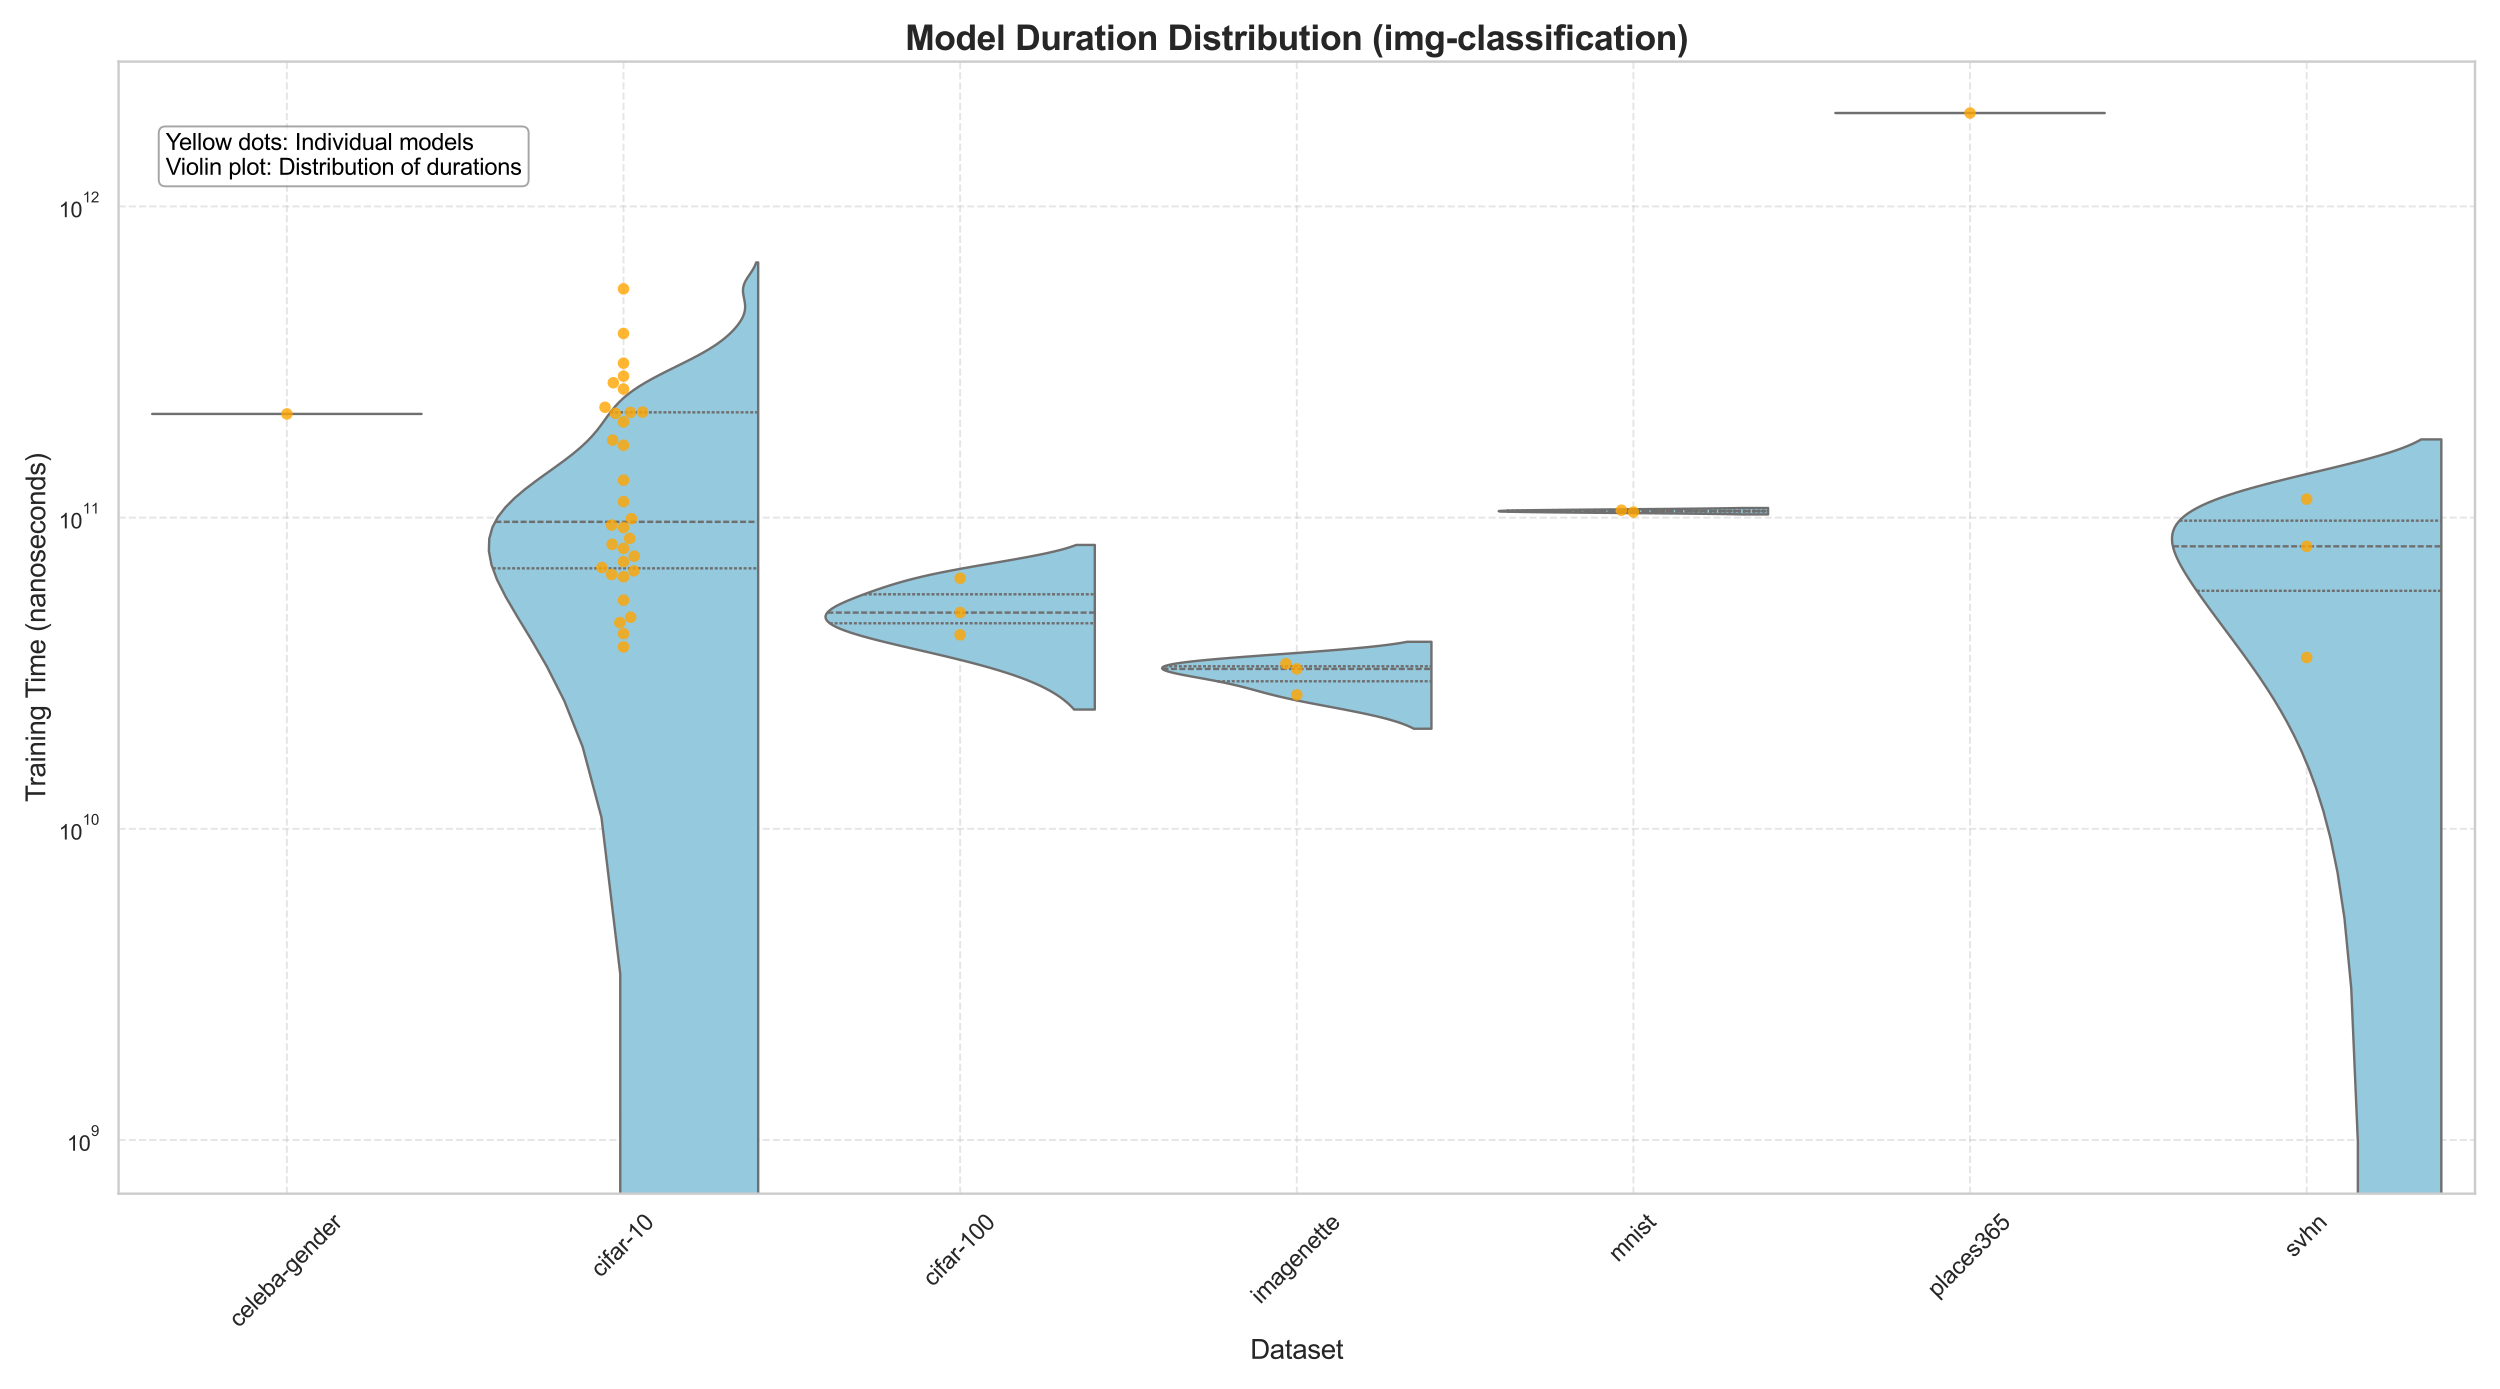 <?xml version="1.0" encoding="utf-8" standalone="no"?>
<!DOCTYPE svg PUBLIC "-//W3C//DTD SVG 1.1//EN"
  "http://www.w3.org/Graphics/SVG/1.1/DTD/svg11.dtd">
<svg xmlns:xlink="http://www.w3.org/1999/xlink" width="1296pt" height="720pt" viewBox="0 0 1296 720" xmlns="http://www.w3.org/2000/svg" version="1.1">
 <defs>
  <style type="text/css">*{stroke-linejoin: round; stroke-linecap: butt}</style>
 </defs>
 <g id="figure_1">
  <g id="patch_1">
   <path d="M 0 720 
L 1296 720 
L 1296 0 
L 0 0 
z
" style="fill: #ffffff"/>
  </g>
  <g id="axes_1">
   <g id="patch_2">
    <path d="M 61.466 618.786 
L 1283.04 618.786 
L 1283.04 31.92 
L 61.466 31.92 
z
" style="fill: #ffffff"/>
   </g>
   <g id="matplotlib.axis_1">
    <g id="xtick_1">
     <g id="line2d_1">
      <path d="M 148.721 618.786 
L 148.721 31.92 
" clip-path="url(#p0ec3247202)" style="fill: none; stroke-dasharray: 3.7,1.6; stroke-dashoffset: 0; stroke: #cccccc; stroke-opacity: 0.5"/>
     </g>
     <g id="text_1">
      <!-- celeba-gender -->
      <g style="fill: #262626" transform="translate(123.742 688.606) rotate(-45) scale(0.12 -0.12)">
       <defs>
        <path id="ArialMT-63" d="M 2588 1216 
L 3141 1144 
Q 3050 572 2676 248 
Q 2303 -75 1759 -75 
Q 1078 -75 664 370 
Q 250 816 250 1647 
Q 250 2184 428 2587 
Q 606 2991 970 3192 
Q 1334 3394 1763 3394 
Q 2303 3394 2647 3120 
Q 2991 2847 3088 2344 
L 2541 2259 
Q 2463 2594 2264 2762 
Q 2066 2931 1784 2931 
Q 1359 2931 1093 2626 
Q 828 2322 828 1663 
Q 828 994 1084 691 
Q 1341 388 1753 388 
Q 2084 388 2306 591 
Q 2528 794 2588 1216 
z
" transform="scale(0.016)"/>
        <path id="ArialMT-65" d="M 2694 1069 
L 3275 997 
Q 3138 488 2766 206 
Q 2394 -75 1816 -75 
Q 1088 -75 661 373 
Q 234 822 234 1631 
Q 234 2469 665 2931 
Q 1097 3394 1784 3394 
Q 2450 3394 2872 2941 
Q 3294 2488 3294 1666 
Q 3294 1616 3291 1516 
L 816 1516 
Q 847 969 1125 678 
Q 1403 388 1819 388 
Q 2128 388 2347 550 
Q 2566 713 2694 1069 
z
M 847 1978 
L 2700 1978 
Q 2663 2397 2488 2606 
Q 2219 2931 1791 2931 
Q 1403 2931 1139 2672 
Q 875 2413 847 1978 
z
" transform="scale(0.016)"/>
        <path id="ArialMT-6c" d="M 409 0 
L 409 4581 
L 972 4581 
L 972 0 
L 409 0 
z
" transform="scale(0.016)"/>
        <path id="ArialMT-62" d="M 941 0 
L 419 0 
L 419 4581 
L 981 4581 
L 981 2947 
Q 1338 3394 1891 3394 
Q 2197 3394 2470 3270 
Q 2744 3147 2920 2923 
Q 3097 2700 3197 2384 
Q 3297 2069 3297 1709 
Q 3297 856 2875 390 
Q 2453 -75 1863 -75 
Q 1275 -75 941 416 
L 941 0 
z
M 934 1684 
Q 934 1088 1097 822 
Q 1363 388 1816 388 
Q 2184 388 2453 708 
Q 2722 1028 2722 1663 
Q 2722 2313 2464 2622 
Q 2206 2931 1841 2931 
Q 1472 2931 1203 2611 
Q 934 2291 934 1684 
z
" transform="scale(0.016)"/>
        <path id="ArialMT-61" d="M 2588 409 
Q 2275 144 1986 34 
Q 1697 -75 1366 -75 
Q 819 -75 525 192 
Q 231 459 231 875 
Q 231 1119 342 1320 
Q 453 1522 633 1644 
Q 813 1766 1038 1828 
Q 1203 1872 1538 1913 
Q 2219 1994 2541 2106 
Q 2544 2222 2544 2253 
Q 2544 2597 2384 2738 
Q 2169 2928 1744 2928 
Q 1347 2928 1158 2789 
Q 969 2650 878 2297 
L 328 2372 
Q 403 2725 575 2942 
Q 747 3159 1072 3276 
Q 1397 3394 1825 3394 
Q 2250 3394 2515 3294 
Q 2781 3194 2906 3042 
Q 3031 2891 3081 2659 
Q 3109 2516 3109 2141 
L 3109 1391 
Q 3109 606 3145 398 
Q 3181 191 3288 0 
L 2700 0 
Q 2613 175 2588 409 
z
M 2541 1666 
Q 2234 1541 1622 1453 
Q 1275 1403 1131 1340 
Q 988 1278 909 1158 
Q 831 1038 831 891 
Q 831 666 1001 516 
Q 1172 366 1500 366 
Q 1825 366 2078 508 
Q 2331 650 2450 897 
Q 2541 1088 2541 1459 
L 2541 1666 
z
" transform="scale(0.016)"/>
        <path id="ArialMT-2d" d="M 203 1375 
L 203 1941 
L 1931 1941 
L 1931 1375 
L 203 1375 
z
" transform="scale(0.016)"/>
        <path id="ArialMT-67" d="M 319 -275 
L 866 -356 
Q 900 -609 1056 -725 
Q 1266 -881 1628 -881 
Q 2019 -881 2231 -725 
Q 2444 -569 2519 -288 
Q 2563 -116 2559 434 
Q 2191 0 1641 0 
Q 956 0 581 494 
Q 206 988 206 1678 
Q 206 2153 378 2554 
Q 550 2956 876 3175 
Q 1203 3394 1644 3394 
Q 2231 3394 2613 2919 
L 2613 3319 
L 3131 3319 
L 3131 450 
Q 3131 -325 2973 -648 
Q 2816 -972 2473 -1159 
Q 2131 -1347 1631 -1347 
Q 1038 -1347 672 -1080 
Q 306 -813 319 -275 
z
M 784 1719 
Q 784 1066 1043 766 
Q 1303 466 1694 466 
Q 2081 466 2343 764 
Q 2606 1063 2606 1700 
Q 2606 2309 2336 2618 
Q 2066 2928 1684 2928 
Q 1309 2928 1046 2623 
Q 784 2319 784 1719 
z
" transform="scale(0.016)"/>
        <path id="ArialMT-6e" d="M 422 0 
L 422 3319 
L 928 3319 
L 928 2847 
Q 1294 3394 1984 3394 
Q 2284 3394 2536 3286 
Q 2788 3178 2913 3003 
Q 3038 2828 3088 2588 
Q 3119 2431 3119 2041 
L 3119 0 
L 2556 0 
L 2556 2019 
Q 2556 2363 2490 2533 
Q 2425 2703 2258 2804 
Q 2091 2906 1866 2906 
Q 1506 2906 1245 2678 
Q 984 2450 984 1813 
L 984 0 
L 422 0 
z
" transform="scale(0.016)"/>
        <path id="ArialMT-64" d="M 2575 0 
L 2575 419 
Q 2259 -75 1647 -75 
Q 1250 -75 917 144 
Q 584 363 401 755 
Q 219 1147 219 1656 
Q 219 2153 384 2558 
Q 550 2963 881 3178 
Q 1213 3394 1622 3394 
Q 1922 3394 2156 3267 
Q 2391 3141 2538 2938 
L 2538 4581 
L 3097 4581 
L 3097 0 
L 2575 0 
z
M 797 1656 
Q 797 1019 1065 703 
Q 1334 388 1700 388 
Q 2069 388 2326 689 
Q 2584 991 2584 1609 
Q 2584 2291 2321 2609 
Q 2059 2928 1675 2928 
Q 1300 2928 1048 2622 
Q 797 2316 797 1656 
z
" transform="scale(0.016)"/>
        <path id="ArialMT-72" d="M 416 0 
L 416 3319 
L 922 3319 
L 922 2816 
Q 1116 3169 1280 3281 
Q 1444 3394 1641 3394 
Q 1925 3394 2219 3213 
L 2025 2691 
Q 1819 2813 1613 2813 
Q 1428 2813 1281 2702 
Q 1134 2591 1072 2394 
Q 978 2094 978 1738 
L 978 0 
L 416 0 
z
" transform="scale(0.016)"/>
       </defs>
       <use xlink:href="#ArialMT-63"/>
       <use xlink:href="#ArialMT-65" transform="translate(50 0)"/>
       <use xlink:href="#ArialMT-6c" transform="translate(105.615 0)"/>
       <use xlink:href="#ArialMT-65" transform="translate(127.832 0)"/>
       <use xlink:href="#ArialMT-62" transform="translate(183.447 0)"/>
       <use xlink:href="#ArialMT-61" transform="translate(239.062 0)"/>
       <use xlink:href="#ArialMT-2d" transform="translate(294.678 0)"/>
       <use xlink:href="#ArialMT-67" transform="translate(327.979 0)"/>
       <use xlink:href="#ArialMT-65" transform="translate(383.594 0)"/>
       <use xlink:href="#ArialMT-6e" transform="translate(439.209 0)"/>
       <use xlink:href="#ArialMT-64" transform="translate(494.824 0)"/>
       <use xlink:href="#ArialMT-65" transform="translate(550.439 0)"/>
       <use xlink:href="#ArialMT-72" transform="translate(606.055 0)"/>
      </g>
     </g>
    </g>
    <g id="xtick_2">
     <g id="line2d_2">
      <path d="M 323.232 618.786 
L 323.232 31.92 
" clip-path="url(#p0ec3247202)" style="fill: none; stroke-dasharray: 3.7,1.6; stroke-dashoffset: 0; stroke: #cccccc; stroke-opacity: 0.5"/>
     </g>
     <g id="text_2">
      <!-- cifar-10 -->
      <g style="fill: #262626" transform="translate(311.279 662.651) rotate(-45) scale(0.12 -0.12)">
       <defs>
        <path id="ArialMT-69" d="M 425 3934 
L 425 4581 
L 988 4581 
L 988 3934 
L 425 3934 
z
M 425 0 
L 425 3319 
L 988 3319 
L 988 0 
L 425 0 
z
" transform="scale(0.016)"/>
        <path id="ArialMT-66" d="M 556 0 
L 556 2881 
L 59 2881 
L 59 3319 
L 556 3319 
L 556 3672 
Q 556 4006 616 4169 
Q 697 4388 901 4523 
Q 1106 4659 1475 4659 
Q 1713 4659 2000 4603 
L 1916 4113 
Q 1741 4144 1584 4144 
Q 1328 4144 1222 4034 
Q 1116 3925 1116 3625 
L 1116 3319 
L 1763 3319 
L 1763 2881 
L 1116 2881 
L 1116 0 
L 556 0 
z
" transform="scale(0.016)"/>
        <path id="ArialMT-31" d="M 2384 0 
L 1822 0 
L 1822 3584 
Q 1619 3391 1289 3197 
Q 959 3003 697 2906 
L 697 3450 
Q 1169 3672 1522 3987 
Q 1875 4303 2022 4600 
L 2384 4600 
L 2384 0 
z
" transform="scale(0.016)"/>
        <path id="ArialMT-30" d="M 266 2259 
Q 266 3072 433 3567 
Q 600 4063 929 4331 
Q 1259 4600 1759 4600 
Q 2128 4600 2406 4451 
Q 2684 4303 2865 4023 
Q 3047 3744 3150 3342 
Q 3253 2941 3253 2259 
Q 3253 1453 3087 958 
Q 2922 463 2592 192 
Q 2263 -78 1759 -78 
Q 1097 -78 719 397 
Q 266 969 266 2259 
z
M 844 2259 
Q 844 1131 1108 757 
Q 1372 384 1759 384 
Q 2147 384 2411 759 
Q 2675 1134 2675 2259 
Q 2675 3391 2411 3762 
Q 2147 4134 1753 4134 
Q 1366 4134 1134 3806 
Q 844 3388 844 2259 
z
" transform="scale(0.016)"/>
       </defs>
       <use xlink:href="#ArialMT-63"/>
       <use xlink:href="#ArialMT-69" transform="translate(50 0)"/>
       <use xlink:href="#ArialMT-66" transform="translate(72.217 0)"/>
       <use xlink:href="#ArialMT-61" transform="translate(100 0)"/>
       <use xlink:href="#ArialMT-72" transform="translate(155.615 0)"/>
       <use xlink:href="#ArialMT-2d" transform="translate(188.916 0)"/>
       <use xlink:href="#ArialMT-31" transform="translate(222.217 0)"/>
       <use xlink:href="#ArialMT-30" transform="translate(277.832 0)"/>
      </g>
     </g>
    </g>
    <g id="xtick_3">
     <g id="line2d_3">
      <path d="M 497.742 618.786 
L 497.742 31.92 
" clip-path="url(#p0ec3247202)" style="fill: none; stroke-dasharray: 3.7,1.6; stroke-dashoffset: 0; stroke: #cccccc; stroke-opacity: 0.5"/>
     </g>
     <g id="text_3">
      <!-- cifar-100 -->
      <g style="fill: #262626" transform="translate(483.431 667.37) rotate(-45) scale(0.12 -0.12)">
       <use xlink:href="#ArialMT-63"/>
       <use xlink:href="#ArialMT-69" transform="translate(50 0)"/>
       <use xlink:href="#ArialMT-66" transform="translate(72.217 0)"/>
       <use xlink:href="#ArialMT-61" transform="translate(100 0)"/>
       <use xlink:href="#ArialMT-72" transform="translate(155.615 0)"/>
       <use xlink:href="#ArialMT-2d" transform="translate(188.916 0)"/>
       <use xlink:href="#ArialMT-31" transform="translate(222.217 0)"/>
       <use xlink:href="#ArialMT-30" transform="translate(277.832 0)"/>
       <use xlink:href="#ArialMT-30" transform="translate(333.447 0)"/>
      </g>
     </g>
    </g>
    <g id="xtick_4">
     <g id="line2d_4">
      <path d="M 672.253 618.786 
L 672.253 31.92 
" clip-path="url(#p0ec3247202)" style="fill: none; stroke-dasharray: 3.7,1.6; stroke-dashoffset: 0; stroke: #cccccc; stroke-opacity: 0.5"/>
     </g>
     <g id="text_4">
      <!-- imagenette -->
      <g style="fill: #262626" transform="translate(653.407 676.339) rotate(-45) scale(0.12 -0.12)">
       <defs>
        <path id="ArialMT-6d" d="M 422 0 
L 422 3319 
L 925 3319 
L 925 2853 
Q 1081 3097 1340 3245 
Q 1600 3394 1931 3394 
Q 2300 3394 2536 3241 
Q 2772 3088 2869 2813 
Q 3263 3394 3894 3394 
Q 4388 3394 4653 3120 
Q 4919 2847 4919 2278 
L 4919 0 
L 4359 0 
L 4359 2091 
Q 4359 2428 4304 2576 
Q 4250 2725 4106 2815 
Q 3963 2906 3769 2906 
Q 3419 2906 3187 2673 
Q 2956 2441 2956 1928 
L 2956 0 
L 2394 0 
L 2394 2156 
Q 2394 2531 2256 2718 
Q 2119 2906 1806 2906 
Q 1569 2906 1367 2781 
Q 1166 2656 1075 2415 
Q 984 2175 984 1722 
L 984 0 
L 422 0 
z
" transform="scale(0.016)"/>
        <path id="ArialMT-74" d="M 1650 503 
L 1731 6 
Q 1494 -44 1306 -44 
Q 1000 -44 831 53 
Q 663 150 594 308 
Q 525 466 525 972 
L 525 2881 
L 113 2881 
L 113 3319 
L 525 3319 
L 525 4141 
L 1084 4478 
L 1084 3319 
L 1650 3319 
L 1650 2881 
L 1084 2881 
L 1084 941 
Q 1084 700 1114 631 
Q 1144 563 1211 522 
Q 1278 481 1403 481 
Q 1497 481 1650 503 
z
" transform="scale(0.016)"/>
       </defs>
       <use xlink:href="#ArialMT-69"/>
       <use xlink:href="#ArialMT-6d" transform="translate(22.217 0)"/>
       <use xlink:href="#ArialMT-61" transform="translate(105.518 0)"/>
       <use xlink:href="#ArialMT-67" transform="translate(161.133 0)"/>
       <use xlink:href="#ArialMT-65" transform="translate(216.748 0)"/>
       <use xlink:href="#ArialMT-6e" transform="translate(272.363 0)"/>
       <use xlink:href="#ArialMT-65" transform="translate(327.979 0)"/>
       <use xlink:href="#ArialMT-74" transform="translate(383.594 0)"/>
       <use xlink:href="#ArialMT-74" transform="translate(411.377 0)"/>
       <use xlink:href="#ArialMT-65" transform="translate(439.16 0)"/>
      </g>
     </g>
    </g>
    <g id="xtick_5">
     <g id="line2d_5">
      <path d="M 846.763 618.786 
L 846.763 31.92 
" clip-path="url(#p0ec3247202)" style="fill: none; stroke-dasharray: 3.7,1.6; stroke-dashoffset: 0; stroke: #cccccc; stroke-opacity: 0.5"/>
     </g>
     <g id="text_5">
      <!-- mnist -->
      <g style="fill: #262626" transform="translate(838.821 654.631) rotate(-45) scale(0.12 -0.12)">
       <defs>
        <path id="ArialMT-73" d="M 197 991 
L 753 1078 
Q 800 744 1014 566 
Q 1228 388 1613 388 
Q 2000 388 2187 545 
Q 2375 703 2375 916 
Q 2375 1106 2209 1216 
Q 2094 1291 1634 1406 
Q 1016 1563 777 1677 
Q 538 1791 414 1992 
Q 291 2194 291 2438 
Q 291 2659 392 2848 
Q 494 3038 669 3163 
Q 800 3259 1026 3326 
Q 1253 3394 1513 3394 
Q 1903 3394 2198 3281 
Q 2494 3169 2634 2976 
Q 2775 2784 2828 2463 
L 2278 2388 
Q 2241 2644 2061 2787 
Q 1881 2931 1553 2931 
Q 1166 2931 1000 2803 
Q 834 2675 834 2503 
Q 834 2394 903 2306 
Q 972 2216 1119 2156 
Q 1203 2125 1616 2013 
Q 2213 1853 2448 1751 
Q 2684 1650 2818 1456 
Q 2953 1263 2953 975 
Q 2953 694 2789 445 
Q 2625 197 2315 61 
Q 2006 -75 1616 -75 
Q 969 -75 630 194 
Q 291 463 197 991 
z
" transform="scale(0.016)"/>
       </defs>
       <use xlink:href="#ArialMT-6d"/>
       <use xlink:href="#ArialMT-6e" transform="translate(83.301 0)"/>
       <use xlink:href="#ArialMT-69" transform="translate(138.916 0)"/>
       <use xlink:href="#ArialMT-73" transform="translate(161.133 0)"/>
       <use xlink:href="#ArialMT-74" transform="translate(211.133 0)"/>
      </g>
     </g>
    </g>
    <g id="xtick_6">
     <g id="line2d_6">
      <path d="M 1021.274 618.786 
L 1021.274 31.92 
" clip-path="url(#p0ec3247202)" style="fill: none; stroke-dasharray: 3.7,1.6; stroke-dashoffset: 0; stroke: #cccccc; stroke-opacity: 0.5"/>
     </g>
     <g id="text_6">
      <!-- places365 -->
      <g style="fill: #262626" transform="translate(1004.139 673.067) rotate(-45) scale(0.12 -0.12)">
       <defs>
        <path id="ArialMT-70" d="M 422 -1272 
L 422 3319 
L 934 3319 
L 934 2888 
Q 1116 3141 1344 3267 
Q 1572 3394 1897 3394 
Q 2322 3394 2647 3175 
Q 2972 2956 3137 2557 
Q 3303 2159 3303 1684 
Q 3303 1175 3120 767 
Q 2938 359 2589 142 
Q 2241 -75 1856 -75 
Q 1575 -75 1351 44 
Q 1128 163 984 344 
L 984 -1272 
L 422 -1272 
z
M 931 1641 
Q 931 1000 1190 694 
Q 1450 388 1819 388 
Q 2194 388 2461 705 
Q 2728 1022 2728 1688 
Q 2728 2322 2467 2637 
Q 2206 2953 1844 2953 
Q 1484 2953 1207 2617 
Q 931 2281 931 1641 
z
" transform="scale(0.016)"/>
        <path id="ArialMT-33" d="M 269 1209 
L 831 1284 
Q 928 806 1161 595 
Q 1394 384 1728 384 
Q 2125 384 2398 659 
Q 2672 934 2672 1341 
Q 2672 1728 2419 1979 
Q 2166 2231 1775 2231 
Q 1616 2231 1378 2169 
L 1441 2663 
Q 1497 2656 1531 2656 
Q 1891 2656 2178 2843 
Q 2466 3031 2466 3422 
Q 2466 3731 2256 3934 
Q 2047 4138 1716 4138 
Q 1388 4138 1169 3931 
Q 950 3725 888 3313 
L 325 3413 
Q 428 3978 793 4289 
Q 1159 4600 1703 4600 
Q 2078 4600 2393 4439 
Q 2709 4278 2876 4000 
Q 3044 3722 3044 3409 
Q 3044 3113 2884 2869 
Q 2725 2625 2413 2481 
Q 2819 2388 3044 2092 
Q 3269 1797 3269 1353 
Q 3269 753 2831 336 
Q 2394 -81 1725 -81 
Q 1122 -81 723 278 
Q 325 638 269 1209 
z
" transform="scale(0.016)"/>
        <path id="ArialMT-36" d="M 3184 3459 
L 2625 3416 
Q 2550 3747 2413 3897 
Q 2184 4138 1850 4138 
Q 1581 4138 1378 3988 
Q 1113 3794 959 3422 
Q 806 3050 800 2363 
Q 1003 2672 1297 2822 
Q 1591 2972 1913 2972 
Q 2475 2972 2870 2558 
Q 3266 2144 3266 1488 
Q 3266 1056 3080 686 
Q 2894 316 2569 119 
Q 2244 -78 1831 -78 
Q 1128 -78 684 439 
Q 241 956 241 2144 
Q 241 3472 731 4075 
Q 1159 4600 1884 4600 
Q 2425 4600 2770 4297 
Q 3116 3994 3184 3459 
z
M 888 1484 
Q 888 1194 1011 928 
Q 1134 663 1356 523 
Q 1578 384 1822 384 
Q 2178 384 2434 671 
Q 2691 959 2691 1453 
Q 2691 1928 2437 2201 
Q 2184 2475 1800 2475 
Q 1419 2475 1153 2201 
Q 888 1928 888 1484 
z
" transform="scale(0.016)"/>
        <path id="ArialMT-35" d="M 266 1200 
L 856 1250 
Q 922 819 1161 601 
Q 1400 384 1738 384 
Q 2144 384 2425 690 
Q 2706 997 2706 1503 
Q 2706 1984 2436 2262 
Q 2166 2541 1728 2541 
Q 1456 2541 1237 2417 
Q 1019 2294 894 2097 
L 366 2166 
L 809 4519 
L 3088 4519 
L 3088 3981 
L 1259 3981 
L 1013 2750 
Q 1425 3038 1878 3038 
Q 2478 3038 2890 2622 
Q 3303 2206 3303 1553 
Q 3303 931 2941 478 
Q 2500 -78 1738 -78 
Q 1113 -78 717 272 
Q 322 622 266 1200 
z
" transform="scale(0.016)"/>
       </defs>
       <use xlink:href="#ArialMT-70"/>
       <use xlink:href="#ArialMT-6c" transform="translate(55.615 0)"/>
       <use xlink:href="#ArialMT-61" transform="translate(77.832 0)"/>
       <use xlink:href="#ArialMT-63" transform="translate(133.447 0)"/>
       <use xlink:href="#ArialMT-65" transform="translate(183.447 0)"/>
       <use xlink:href="#ArialMT-73" transform="translate(239.062 0)"/>
       <use xlink:href="#ArialMT-33" transform="translate(289.062 0)"/>
       <use xlink:href="#ArialMT-36" transform="translate(344.678 0)"/>
       <use xlink:href="#ArialMT-35" transform="translate(400.293 0)"/>
      </g>
     </g>
    </g>
    <g id="xtick_7">
     <g id="line2d_7">
      <path d="M 1195.785 618.786 
L 1195.785 31.92 
" clip-path="url(#p0ec3247202)" style="fill: none; stroke-dasharray: 3.7,1.6; stroke-dashoffset: 0; stroke: #cccccc; stroke-opacity: 0.5"/>
     </g>
     <g id="text_7">
      <!-- svhn -->
      <g style="fill: #262626" transform="translate(1189.017 652.282) rotate(-45) scale(0.12 -0.12)">
       <defs>
        <path id="ArialMT-76" d="M 1344 0 
L 81 3319 
L 675 3319 
L 1388 1331 
Q 1503 1009 1600 663 
Q 1675 925 1809 1294 
L 2547 3319 
L 3125 3319 
L 1869 0 
L 1344 0 
z
" transform="scale(0.016)"/>
        <path id="ArialMT-68" d="M 422 0 
L 422 4581 
L 984 4581 
L 984 2938 
Q 1378 3394 1978 3394 
Q 2347 3394 2619 3248 
Q 2891 3103 3008 2847 
Q 3125 2591 3125 2103 
L 3125 0 
L 2563 0 
L 2563 2103 
Q 2563 2525 2380 2717 
Q 2197 2909 1863 2909 
Q 1613 2909 1392 2779 
Q 1172 2650 1078 2428 
Q 984 2206 984 1816 
L 984 0 
L 422 0 
z
" transform="scale(0.016)"/>
       </defs>
       <use xlink:href="#ArialMT-73"/>
       <use xlink:href="#ArialMT-76" transform="translate(50 0)"/>
       <use xlink:href="#ArialMT-68" transform="translate(100 0)"/>
       <use xlink:href="#ArialMT-6e" transform="translate(155.615 0)"/>
      </g>
     </g>
    </g>
    <g id="text_8">
     <!-- Dataset -->
     <g style="fill: #262626" transform="translate(648.13 704.413) scale(0.14 -0.14)">
      <defs>
       <path id="ArialMT-44" d="M 494 0 
L 494 4581 
L 2072 4581 
Q 2606 4581 2888 4516 
Q 3281 4425 3559 4188 
Q 3922 3881 4101 3404 
Q 4281 2928 4281 2316 
Q 4281 1794 4159 1391 
Q 4038 988 3847 723 
Q 3656 459 3429 307 
Q 3203 156 2883 78 
Q 2563 0 2147 0 
L 494 0 
z
M 1100 541 
L 2078 541 
Q 2531 541 2789 625 
Q 3047 709 3200 863 
Q 3416 1078 3536 1442 
Q 3656 1806 3656 2325 
Q 3656 3044 3420 3430 
Q 3184 3816 2847 3947 
Q 2603 4041 2063 4041 
L 1100 4041 
L 1100 541 
z
" transform="scale(0.016)"/>
      </defs>
      <use xlink:href="#ArialMT-44"/>
      <use xlink:href="#ArialMT-61" transform="translate(72.217 0)"/>
      <use xlink:href="#ArialMT-74" transform="translate(127.832 0)"/>
      <use xlink:href="#ArialMT-61" transform="translate(155.615 0)"/>
      <use xlink:href="#ArialMT-73" transform="translate(211.23 0)"/>
      <use xlink:href="#ArialMT-65" transform="translate(261.23 0)"/>
      <use xlink:href="#ArialMT-74" transform="translate(316.846 0)"/>
     </g>
    </g>
   </g>
   <g id="matplotlib.axis_2">
    <g id="ytick_1">
     <g id="line2d_8">
      <path d="M 61.466 590.988 
L 1283.04 590.988 
" clip-path="url(#p0ec3247202)" style="fill: none; stroke-dasharray: 3.7,1.6; stroke-dashoffset: 0; stroke: #cccccc; stroke-opacity: 0.5"/>
     </g>
     <g id="text_9">
      <!-- $\mathdefault{10^{9}}$ -->
      <g style="fill: #262626" transform="translate(34.696 596.66) scale(0.11 -0.11)">
       <defs>
        <path id="ArialMT-39" d="M 350 1059 
L 891 1109 
Q 959 728 1153 556 
Q 1347 384 1650 384 
Q 1909 384 2104 503 
Q 2300 622 2425 820 
Q 2550 1019 2634 1356 
Q 2719 1694 2719 2044 
Q 2719 2081 2716 2156 
Q 2547 1888 2255 1720 
Q 1963 1553 1622 1553 
Q 1053 1553 659 1965 
Q 266 2378 266 3053 
Q 266 3750 677 4175 
Q 1088 4600 1706 4600 
Q 2153 4600 2523 4359 
Q 2894 4119 3086 3673 
Q 3278 3228 3278 2384 
Q 3278 1506 3087 986 
Q 2897 466 2520 194 
Q 2144 -78 1638 -78 
Q 1100 -78 759 220 
Q 419 519 350 1059 
z
M 2653 3081 
Q 2653 3566 2395 3850 
Q 2138 4134 1775 4134 
Q 1400 4134 1122 3828 
Q 844 3522 844 3034 
Q 844 2597 1108 2323 
Q 1372 2050 1759 2050 
Q 2150 2050 2401 2323 
Q 2653 2597 2653 3081 
z
" transform="scale(0.016)"/>
       </defs>
       <use xlink:href="#ArialMT-31" transform="translate(0 0.994)"/>
       <use xlink:href="#ArialMT-30" transform="translate(55.615 0.994)"/>
       <use xlink:href="#ArialMT-39" transform="translate(112.973 70.688) scale(0.7)"/>
      </g>
     </g>
    </g>
    <g id="ytick_2">
     <g id="line2d_9">
      <path d="M 61.466 429.668 
L 1283.04 429.668 
" clip-path="url(#p0ec3247202)" style="fill: none; stroke-dasharray: 3.7,1.6; stroke-dashoffset: 0; stroke: #cccccc; stroke-opacity: 0.5"/>
     </g>
     <g id="text_10">
      <!-- $\mathdefault{10^{10}}$ -->
      <g style="fill: #262626" transform="translate(30.406 435.34) scale(0.11 -0.11)">
       <use xlink:href="#ArialMT-31" transform="translate(0 0.994)"/>
       <use xlink:href="#ArialMT-30" transform="translate(55.615 0.994)"/>
       <use xlink:href="#ArialMT-31" transform="translate(112.973 70.688) scale(0.7)"/>
       <use xlink:href="#ArialMT-30" transform="translate(151.903 70.688) scale(0.7)"/>
      </g>
     </g>
    </g>
    <g id="ytick_3">
     <g id="line2d_10">
      <path d="M 61.466 268.347 
L 1283.04 268.347 
" clip-path="url(#p0ec3247202)" style="fill: none; stroke-dasharray: 3.7,1.6; stroke-dashoffset: 0; stroke: #cccccc; stroke-opacity: 0.5"/>
     </g>
     <g id="text_11">
      <!-- $\mathdefault{10^{11}}$ -->
      <g style="fill: #262626" transform="translate(30.406 274.019) scale(0.11 -0.11)">
       <use xlink:href="#ArialMT-31" transform="translate(0 0.994)"/>
       <use xlink:href="#ArialMT-30" transform="translate(55.615 0.994)"/>
       <use xlink:href="#ArialMT-31" transform="translate(112.973 70.688) scale(0.7)"/>
       <use xlink:href="#ArialMT-31" transform="translate(151.903 70.688) scale(0.7)"/>
      </g>
     </g>
    </g>
    <g id="ytick_4">
     <g id="line2d_11">
      <path d="M 61.466 107.027 
L 1283.04 107.027 
" clip-path="url(#p0ec3247202)" style="fill: none; stroke-dasharray: 3.7,1.6; stroke-dashoffset: 0; stroke: #cccccc; stroke-opacity: 0.5"/>
     </g>
     <g id="text_12">
      <!-- $\mathdefault{10^{12}}$ -->
      <g style="fill: #262626" transform="translate(30.406 112.699) scale(0.11 -0.11)">
       <defs>
        <path id="ArialMT-32" d="M 3222 541 
L 3222 0 
L 194 0 
Q 188 203 259 391 
Q 375 700 629 1000 
Q 884 1300 1366 1694 
Q 2113 2306 2375 2664 
Q 2638 3022 2638 3341 
Q 2638 3675 2398 3904 
Q 2159 4134 1775 4134 
Q 1369 4134 1125 3890 
Q 881 3647 878 3216 
L 300 3275 
Q 359 3922 746 4261 
Q 1134 4600 1788 4600 
Q 2447 4600 2831 4234 
Q 3216 3869 3216 3328 
Q 3216 3053 3103 2787 
Q 2991 2522 2730 2228 
Q 2469 1934 1863 1422 
Q 1356 997 1212 845 
Q 1069 694 975 541 
L 3222 541 
z
" transform="scale(0.016)"/>
       </defs>
       <use xlink:href="#ArialMT-31" transform="translate(0 0.994)"/>
       <use xlink:href="#ArialMT-30" transform="translate(55.615 0.994)"/>
       <use xlink:href="#ArialMT-31" transform="translate(112.973 70.688) scale(0.7)"/>
       <use xlink:href="#ArialMT-32" transform="translate(151.903 70.688) scale(0.7)"/>
      </g>
     </g>
    </g>
    <g id="ytick_5"/>
    <g id="ytick_6"/>
    <g id="ytick_7"/>
    <g id="ytick_8"/>
    <g id="ytick_9"/>
    <g id="ytick_10"/>
    <g id="ytick_11"/>
    <g id="ytick_12"/>
    <g id="ytick_13"/>
    <g id="ytick_14"/>
    <g id="ytick_15"/>
    <g id="ytick_16"/>
    <g id="ytick_17"/>
    <g id="ytick_18"/>
    <g id="ytick_19"/>
    <g id="ytick_20"/>
    <g id="ytick_21"/>
    <g id="ytick_22"/>
    <g id="ytick_23"/>
    <g id="ytick_24"/>
    <g id="ytick_25"/>
    <g id="ytick_26"/>
    <g id="ytick_27"/>
    <g id="ytick_28"/>
    <g id="ytick_29"/>
    <g id="ytick_30"/>
    <g id="ytick_31"/>
    <g id="ytick_32"/>
    <g id="text_13">
     <!-- Training Time (nanoseconds) -->
     <g style="fill: #262626" transform="translate(23.459 415.739) rotate(-90) scale(0.14 -0.14)">
      <defs>
       <path id="ArialMT-54" d="M 1659 0 
L 1659 4041 
L 150 4041 
L 150 4581 
L 3781 4581 
L 3781 4041 
L 2266 4041 
L 2266 0 
L 1659 0 
z
" transform="scale(0.016)"/>
       <path id="ArialMT-20" transform="scale(0.016)"/>
       <path id="ArialMT-28" d="M 1497 -1347 
Q 1031 -759 709 28 
Q 388 816 388 1659 
Q 388 2403 628 3084 
Q 909 3875 1497 4659 
L 1900 4659 
Q 1522 4009 1400 3731 
Q 1209 3300 1100 2831 
Q 966 2247 966 1656 
Q 966 153 1900 -1347 
L 1497 -1347 
z
" transform="scale(0.016)"/>
       <path id="ArialMT-6f" d="M 213 1659 
Q 213 2581 725 3025 
Q 1153 3394 1769 3394 
Q 2453 3394 2887 2945 
Q 3322 2497 3322 1706 
Q 3322 1066 3130 698 
Q 2938 331 2570 128 
Q 2203 -75 1769 -75 
Q 1072 -75 642 372 
Q 213 819 213 1659 
z
M 791 1659 
Q 791 1022 1069 705 
Q 1347 388 1769 388 
Q 2188 388 2466 706 
Q 2744 1025 2744 1678 
Q 2744 2294 2464 2611 
Q 2184 2928 1769 2928 
Q 1347 2928 1069 2612 
Q 791 2297 791 1659 
z
" transform="scale(0.016)"/>
       <path id="ArialMT-29" d="M 791 -1347 
L 388 -1347 
Q 1322 153 1322 1656 
Q 1322 2244 1188 2822 
Q 1081 3291 891 3722 
Q 769 4003 388 4659 
L 791 4659 
Q 1378 3875 1659 3084 
Q 1900 2403 1900 1659 
Q 1900 816 1576 28 
Q 1253 -759 791 -1347 
z
" transform="scale(0.016)"/>
      </defs>
      <use xlink:href="#ArialMT-54"/>
      <use xlink:href="#ArialMT-72" transform="translate(57.334 0)"/>
      <use xlink:href="#ArialMT-61" transform="translate(90.635 0)"/>
      <use xlink:href="#ArialMT-69" transform="translate(146.25 0)"/>
      <use xlink:href="#ArialMT-6e" transform="translate(168.467 0)"/>
      <use xlink:href="#ArialMT-69" transform="translate(224.082 0)"/>
      <use xlink:href="#ArialMT-6e" transform="translate(246.299 0)"/>
      <use xlink:href="#ArialMT-67" transform="translate(301.914 0)"/>
      <use xlink:href="#ArialMT-20" transform="translate(357.529 0)"/>
      <use xlink:href="#ArialMT-54" transform="translate(383.562 0)"/>
      <use xlink:href="#ArialMT-69" transform="translate(440.896 0)"/>
      <use xlink:href="#ArialMT-6d" transform="translate(463.113 0)"/>
      <use xlink:href="#ArialMT-65" transform="translate(546.414 0)"/>
      <use xlink:href="#ArialMT-20" transform="translate(602.029 0)"/>
      <use xlink:href="#ArialMT-28" transform="translate(629.812 0)"/>
      <use xlink:href="#ArialMT-6e" transform="translate(663.113 0)"/>
      <use xlink:href="#ArialMT-61" transform="translate(718.729 0)"/>
      <use xlink:href="#ArialMT-6e" transform="translate(774.344 0)"/>
      <use xlink:href="#ArialMT-6f" transform="translate(829.959 0)"/>
      <use xlink:href="#ArialMT-73" transform="translate(885.574 0)"/>
      <use xlink:href="#ArialMT-65" transform="translate(935.574 0)"/>
      <use xlink:href="#ArialMT-63" transform="translate(991.189 0)"/>
      <use xlink:href="#ArialMT-6f" transform="translate(1041.189 0)"/>
      <use xlink:href="#ArialMT-6e" transform="translate(1096.805 0)"/>
      <use xlink:href="#ArialMT-64" transform="translate(1152.42 0)"/>
      <use xlink:href="#ArialMT-73" transform="translate(1208.035 0)"/>
      <use xlink:href="#ArialMT-29" transform="translate(1258.035 0)"/>
     </g>
    </g>
   </g>
   <g id="FillBetweenPolyCollection_1">
    <path d="M 393.036 163363.374 
L 386.27 163363.374 
L 384.013 163363.374 
L 381.181 163363.374 
L 377.69 163363.374 
L 373.462 163363.374 
L 368.432 163363.374 
L 362.561 163363.374 
L 355.835 163363.374 
L 348.278 163363.374 
L 339.959 163363.374 
L 330.991 163363.374 
L 321.536 504.943 
L 311.798 423.728 
L 302.021 387.12 
L 292.476 363.199 
L 283.446 345.399 
L 275.21 331.218 
L 268.03 319.429 
L 262.126 309.341 
L 257.667 300.525 
L 254.757 292.695 
L 253.427 285.653 
L 253.634 279.255 
L 255.262 273.392 
L 258.137 267.982 
L 262.034 262.96 
L 266.697 258.274 
L 271.857 253.882 
L 277.252 249.75 
L 282.641 245.847 
L 287.82 242.151 
L 292.633 238.639 
L 296.974 235.296 
L 300.793 232.104 
L 304.088 229.052 
L 306.899 226.127 
L 309.303 223.32 
L 311.397 220.62 
L 313.292 218.021 
L 315.097 215.515 
L 316.918 213.095 
L 318.842 210.756 
L 320.938 208.493 
L 323.253 206.3 
L 325.812 204.174 
L 328.616 202.111 
L 331.649 200.106 
L 334.88 198.158 
L 338.264 196.262 
L 341.751 194.416 
L 345.284 192.618 
L 348.808 190.864 
L 352.271 189.154 
L 355.625 187.484 
L 358.831 185.853 
L 361.856 184.259 
L 364.68 182.7 
L 367.29 181.176 
L 369.682 179.684 
L 371.86 178.223 
L 373.835 176.792 
L 375.62 175.389 
L 377.232 174.014 
L 378.686 172.666 
L 379.997 171.343 
L 381.176 170.044 
L 382.231 168.769 
L 383.166 167.517 
L 383.981 166.287 
L 384.675 165.078 
L 385.245 163.89 
L 385.689 162.721 
L 386.006 161.572 
L 386.2 160.441 
L 386.28 159.328 
L 386.258 158.233 
L 386.153 157.154 
L 385.987 156.092 
L 385.785 155.046 
L 385.575 154.015 
L 385.386 152.999 
L 385.242 151.997 
L 385.166 151.01 
L 385.174 150.036 
L 385.279 149.076 
L 385.484 148.129 
L 385.786 147.194 
L 386.179 146.272 
L 386.648 145.361 
L 387.176 144.462 
L 387.744 143.575 
L 388.332 142.699 
L 388.921 141.833 
L 389.494 140.979 
L 390.035 140.134 
L 390.535 139.3 
L 390.985 138.475 
L 391.381 137.66 
L 391.722 136.854 
L 392.009 136.058 
L 393.036 136.058 
L 393.036 136.058 
L 393.036 136.854 
L 393.036 137.66 
L 393.036 138.475 
L 393.036 139.3 
L 393.036 140.134 
L 393.036 140.979 
L 393.036 141.833 
L 393.036 142.699 
L 393.036 143.575 
L 393.036 144.462 
L 393.036 145.361 
L 393.036 146.272 
L 393.036 147.194 
L 393.036 148.129 
L 393.036 149.076 
L 393.036 150.036 
L 393.036 151.01 
L 393.036 151.997 
L 393.036 152.999 
L 393.036 154.015 
L 393.036 155.046 
L 393.036 156.092 
L 393.036 157.154 
L 393.036 158.233 
L 393.036 159.328 
L 393.036 160.441 
L 393.036 161.572 
L 393.036 162.721 
L 393.036 163.89 
L 393.036 165.078 
L 393.036 166.287 
L 393.036 167.517 
L 393.036 168.769 
L 393.036 170.044 
L 393.036 171.343 
L 393.036 172.666 
L 393.036 174.014 
L 393.036 175.389 
L 393.036 176.792 
L 393.036 178.223 
L 393.036 179.684 
L 393.036 181.176 
L 393.036 182.7 
L 393.036 184.259 
L 393.036 185.853 
L 393.036 187.484 
L 393.036 189.154 
L 393.036 190.864 
L 393.036 192.618 
L 393.036 194.416 
L 393.036 196.262 
L 393.036 198.158 
L 393.036 200.106 
L 393.036 202.111 
L 393.036 204.174 
L 393.036 206.3 
L 393.036 208.493 
L 393.036 210.756 
L 393.036 213.095 
L 393.036 215.515 
L 393.036 218.021 
L 393.036 220.62 
L 393.036 223.32 
L 393.036 226.127 
L 393.036 229.052 
L 393.036 232.104 
L 393.036 235.296 
L 393.036 238.639 
L 393.036 242.151 
L 393.036 245.847 
L 393.036 249.75 
L 393.036 253.882 
L 393.036 258.274 
L 393.036 262.96 
L 393.036 267.982 
L 393.036 273.392 
L 393.036 279.255 
L 393.036 285.653 
L 393.036 292.695 
L 393.036 300.525 
L 393.036 309.341 
L 393.036 319.429 
L 393.036 331.218 
L 393.036 345.399 
L 393.036 363.199 
L 393.036 387.12 
L 393.036 423.728 
L 393.036 504.943 
L 393.036 163363.374 
L 393.036 163363.374 
L 393.036 163363.374 
L 393.036 163363.374 
L 393.036 163363.374 
L 393.036 163363.374 
L 393.036 163363.374 
L 393.036 163363.374 
L 393.036 163363.374 
L 393.036 163363.374 
L 393.036 163363.374 
z
" clip-path="url(#p0ec3247202)" style="fill: #94c9de; stroke: #6f6f6f; stroke-width: 1.25"/>
   </g>
   <g id="FillBetweenPolyCollection_2">
    <defs>
     <path id="m12fe56dc6f" d="M 567.546 -352.174 
L 556.808 -352.174 
L 555.259 -353.839 
L 553.542 -355.465 
L 551.646 -357.054 
L 549.565 -358.608 
L 547.289 -360.129 
L 544.814 -361.617 
L 542.133 -363.074 
L 539.245 -364.501 
L 536.148 -365.9 
L 532.843 -367.271 
L 529.335 -368.617 
L 525.629 -369.936 
L 521.735 -371.232 
L 517.664 -372.504 
L 513.43 -373.753 
L 509.05 -374.98 
L 504.545 -376.186 
L 499.937 -377.372 
L 495.25 -378.538 
L 490.511 -379.685 
L 485.749 -380.814 
L 480.994 -381.924 
L 476.278 -383.017 
L 471.632 -384.094 
L 467.087 -385.154 
L 462.677 -386.198 
L 458.431 -387.227 
L 454.379 -388.241 
L 450.55 -389.241 
L 446.968 -390.227 
L 443.656 -391.199 
L 440.635 -392.157 
L 437.92 -393.103 
L 435.524 -394.036 
L 433.457 -394.957 
L 431.722 -395.866 
L 430.321 -396.763 
L 429.251 -397.649 
L 428.505 -398.524 
L 428.071 -399.388 
L 427.938 -400.241 
L 428.087 -401.084 
L 428.5 -401.918 
L 429.156 -402.741 
L 430.032 -403.555 
L 431.105 -404.359 
L 432.35 -405.155 
L 433.745 -405.941 
L 435.267 -406.719 
L 436.894 -407.488 
L 438.606 -408.249 
L 440.387 -409.002 
L 442.221 -409.746 
L 444.095 -410.483 
L 446 -411.212 
L 447.93 -411.934 
L 449.881 -412.648 
L 451.852 -413.355 
L 453.845 -414.055 
L 455.863 -414.748 
L 457.912 -415.435 
L 460 -416.114 
L 462.134 -416.787 
L 464.325 -417.454 
L 466.58 -418.115 
L 468.909 -418.769 
L 471.32 -419.417 
L 473.818 -420.059 
L 476.409 -420.696 
L 479.096 -421.326 
L 481.881 -421.951 
L 484.762 -422.571 
L 487.735 -423.185 
L 490.796 -423.794 
L 493.934 -424.397 
L 497.141 -424.996 
L 500.405 -425.589 
L 503.71 -426.177 
L 507.044 -426.761 
L 510.389 -427.339 
L 513.728 -427.913 
L 517.046 -428.482 
L 520.324 -429.047 
L 523.547 -429.607 
L 526.698 -430.163 
L 529.764 -430.714 
L 532.73 -431.261 
L 535.585 -431.804 
L 538.318 -432.342 
L 540.921 -432.877 
L 543.387 -433.407 
L 545.711 -433.934 
L 547.89 -434.456 
L 549.922 -434.975 
L 551.808 -435.49 
L 553.549 -436.001 
L 555.147 -436.508 
L 556.608 -437.012 
L 557.937 -437.512 
L 567.546 -437.512 
L 567.546 -437.512 
L 567.546 -437.012 
L 567.546 -436.508 
L 567.546 -436.001 
L 567.546 -435.49 
L 567.546 -434.975 
L 567.546 -434.456 
L 567.546 -433.934 
L 567.546 -433.407 
L 567.546 -432.877 
L 567.546 -432.342 
L 567.546 -431.804 
L 567.546 -431.261 
L 567.546 -430.714 
L 567.546 -430.163 
L 567.546 -429.607 
L 567.546 -429.047 
L 567.546 -428.482 
L 567.546 -427.913 
L 567.546 -427.339 
L 567.546 -426.761 
L 567.546 -426.177 
L 567.546 -425.589 
L 567.546 -424.996 
L 567.546 -424.397 
L 567.546 -423.794 
L 567.546 -423.185 
L 567.546 -422.571 
L 567.546 -421.951 
L 567.546 -421.326 
L 567.546 -420.696 
L 567.546 -420.059 
L 567.546 -419.417 
L 567.546 -418.769 
L 567.546 -418.115 
L 567.546 -417.454 
L 567.546 -416.787 
L 567.546 -416.114 
L 567.546 -415.435 
L 567.546 -414.748 
L 567.546 -414.055 
L 567.546 -413.355 
L 567.546 -412.648 
L 567.546 -411.934 
L 567.546 -411.212 
L 567.546 -410.483 
L 567.546 -409.746 
L 567.546 -409.002 
L 567.546 -408.249 
L 567.546 -407.488 
L 567.546 -406.719 
L 567.546 -405.941 
L 567.546 -405.155 
L 567.546 -404.359 
L 567.546 -403.555 
L 567.546 -402.741 
L 567.546 -401.918 
L 567.546 -401.084 
L 567.546 -400.241 
L 567.546 -399.388 
L 567.546 -398.524 
L 567.546 -397.649 
L 567.546 -396.763 
L 567.546 -395.866 
L 567.546 -394.957 
L 567.546 -394.036 
L 567.546 -393.103 
L 567.546 -392.157 
L 567.546 -391.199 
L 567.546 -390.227 
L 567.546 -389.241 
L 567.546 -388.241 
L 567.546 -387.227 
L 567.546 -386.198 
L 567.546 -385.154 
L 567.546 -384.094 
L 567.546 -383.017 
L 567.546 -381.924 
L 567.546 -380.814 
L 567.546 -379.685 
L 567.546 -378.538 
L 567.546 -377.372 
L 567.546 -376.186 
L 567.546 -374.98 
L 567.546 -373.753 
L 567.546 -372.504 
L 567.546 -371.232 
L 567.546 -369.936 
L 567.546 -368.617 
L 567.546 -367.271 
L 567.546 -365.9 
L 567.546 -364.501 
L 567.546 -363.074 
L 567.546 -361.617 
L 567.546 -360.129 
L 567.546 -358.608 
L 567.546 -357.054 
L 567.546 -355.465 
L 567.546 -353.839 
L 567.546 -352.174 
z
" style="stroke: #6f6f6f; stroke-width: 1.25"/>
    </defs>
    <g clip-path="url(#p0ec3247202)">
     <use xlink:href="#m12fe56dc6f" x="0" y="720" style="fill: #94c9de; stroke: #6f6f6f; stroke-width: 1.25"/>
    </g>
   </g>
   <g id="FillBetweenPolyCollection_3">
    <defs>
     <path id="m773c2622bc" d="M 742.057 -342.222 
L 732.918 -342.222 
L 731.684 -342.858 
L 730.332 -343.488 
L 728.856 -344.112 
L 727.255 -344.731 
L 725.524 -345.345 
L 723.665 -345.953 
L 721.678 -346.556 
L 719.565 -347.154 
L 717.33 -347.747 
L 714.978 -348.335 
L 712.517 -348.918 
L 709.956 -349.496 
L 707.305 -350.069 
L 704.577 -350.638 
L 701.784 -351.202 
L 698.942 -351.762 
L 696.065 -352.317 
L 693.171 -352.868 
L 690.274 -353.414 
L 687.391 -353.957 
L 684.538 -354.495 
L 681.731 -355.029 
L 678.981 -355.559 
L 676.303 -356.085 
L 673.705 -356.607 
L 671.196 -357.125 
L 668.782 -357.64 
L 666.465 -358.151 
L 664.244 -358.658 
L 662.118 -359.161 
L 660.08 -359.661 
L 658.123 -360.157 
L 656.235 -360.65 
L 654.403 -361.139 
L 652.614 -361.625 
L 650.85 -362.107 
L 649.096 -362.587 
L 647.335 -363.063 
L 645.55 -363.536 
L 643.726 -364.005 
L 641.85 -364.472 
L 639.91 -364.935 
L 637.898 -365.395 
L 635.81 -365.853 
L 633.644 -366.307 
L 631.402 -366.759 
L 629.093 -367.207 
L 626.728 -367.653 
L 624.323 -368.096 
L 621.898 -368.536 
L 619.478 -368.973 
L 617.091 -369.408 
L 614.767 -369.84 
L 612.541 -370.269 
L 610.446 -370.696 
L 608.52 -371.12 
L 606.799 -371.542 
L 605.318 -371.961 
L 604.112 -372.377 
L 603.213 -372.792 
L 602.65 -373.203 
L 602.449 -373.612 
L 602.629 -374.019 
L 603.208 -374.424 
L 604.197 -374.826 
L 605.6 -375.226 
L 607.419 -375.624 
L 609.646 -376.019 
L 612.271 -376.412 
L 615.278 -376.803 
L 618.644 -377.192 
L 622.343 -377.579 
L 626.345 -377.963 
L 630.617 -378.346 
L 635.123 -378.726 
L 639.824 -379.105 
L 644.68 -379.481 
L 649.653 -379.855 
L 654.701 -380.227 
L 659.785 -380.598 
L 664.867 -380.966 
L 669.911 -381.333 
L 674.883 -381.697 
L 679.753 -382.06 
L 684.492 -382.421 
L 689.076 -382.78 
L 693.484 -383.137 
L 697.697 -383.492 
L 701.703 -383.845 
L 705.489 -384.197 
L 709.05 -384.547 
L 712.379 -384.895 
L 715.478 -385.242 
L 718.346 -385.587 
L 720.987 -385.93 
L 723.407 -386.271 
L 725.614 -386.611 
L 727.617 -386.949 
L 729.426 -387.286 
L 742.057 -387.286 
L 742.057 -387.286 
L 742.057 -386.949 
L 742.057 -386.611 
L 742.057 -386.271 
L 742.057 -385.93 
L 742.057 -385.587 
L 742.057 -385.242 
L 742.057 -384.895 
L 742.057 -384.547 
L 742.057 -384.197 
L 742.057 -383.845 
L 742.057 -383.492 
L 742.057 -383.137 
L 742.057 -382.78 
L 742.057 -382.421 
L 742.057 -382.06 
L 742.057 -381.697 
L 742.057 -381.333 
L 742.057 -380.966 
L 742.057 -380.598 
L 742.057 -380.227 
L 742.057 -379.855 
L 742.057 -379.481 
L 742.057 -379.105 
L 742.057 -378.726 
L 742.057 -378.346 
L 742.057 -377.963 
L 742.057 -377.579 
L 742.057 -377.192 
L 742.057 -376.803 
L 742.057 -376.412 
L 742.057 -376.019 
L 742.057 -375.624 
L 742.057 -375.226 
L 742.057 -374.826 
L 742.057 -374.424 
L 742.057 -374.019 
L 742.057 -373.612 
L 742.057 -373.203 
L 742.057 -372.792 
L 742.057 -372.377 
L 742.057 -371.961 
L 742.057 -371.542 
L 742.057 -371.12 
L 742.057 -370.696 
L 742.057 -370.269 
L 742.057 -369.84 
L 742.057 -369.408 
L 742.057 -368.973 
L 742.057 -368.536 
L 742.057 -368.096 
L 742.057 -367.653 
L 742.057 -367.207 
L 742.057 -366.759 
L 742.057 -366.307 
L 742.057 -365.853 
L 742.057 -365.395 
L 742.057 -364.935 
L 742.057 -364.472 
L 742.057 -364.005 
L 742.057 -363.536 
L 742.057 -363.063 
L 742.057 -362.587 
L 742.057 -362.107 
L 742.057 -361.625 
L 742.057 -361.139 
L 742.057 -360.65 
L 742.057 -360.157 
L 742.057 -359.661 
L 742.057 -359.161 
L 742.057 -358.658 
L 742.057 -358.151 
L 742.057 -357.64 
L 742.057 -357.125 
L 742.057 -356.607 
L 742.057 -356.085 
L 742.057 -355.559 
L 742.057 -355.029 
L 742.057 -354.495 
L 742.057 -353.957 
L 742.057 -353.414 
L 742.057 -352.868 
L 742.057 -352.317 
L 742.057 -351.762 
L 742.057 -351.202 
L 742.057 -350.638 
L 742.057 -350.069 
L 742.057 -349.496 
L 742.057 -348.918 
L 742.057 -348.335 
L 742.057 -347.747 
L 742.057 -347.154 
L 742.057 -346.556 
L 742.057 -345.953 
L 742.057 -345.345 
L 742.057 -344.731 
L 742.057 -344.112 
L 742.057 -343.488 
L 742.057 -342.858 
L 742.057 -342.222 
z
" style="stroke: #6f6f6f; stroke-width: 1.25"/>
    </defs>
    <g clip-path="url(#p0ec3247202)">
     <use xlink:href="#m773c2622bc" x="0" y="720" style="fill: #94c9de; stroke: #6f6f6f; stroke-width: 1.25"/>
    </g>
   </g>
   <g id="FillBetweenPolyCollection_4">
    <defs>
     <path id="m30d70cdf0e" d="M 916.568 -453.334 
L 903.291 -453.334 
L 901.702 -453.368 
L 899.976 -453.403 
L 898.107 -453.437 
L 896.091 -453.471 
L 893.925 -453.506 
L 891.608 -453.54 
L 889.138 -453.575 
L 886.516 -453.609 
L 883.744 -453.643 
L 880.825 -453.677 
L 877.763 -453.712 
L 874.565 -453.746 
L 871.238 -453.78 
L 867.792 -453.814 
L 864.238 -453.849 
L 860.587 -453.883 
L 856.854 -453.917 
L 853.053 -453.951 
L 849.199 -453.985 
L 845.309 -454.019 
L 841.4 -454.053 
L 837.49 -454.087 
L 833.597 -454.122 
L 829.739 -454.156 
L 825.932 -454.19 
L 822.195 -454.224 
L 818.544 -454.258 
L 814.994 -454.292 
L 811.559 -454.326 
L 808.254 -454.359 
L 805.088 -454.393 
L 802.073 -454.427 
L 799.218 -454.461 
L 796.528 -454.495 
L 794.01 -454.529 
L 791.668 -454.563 
L 789.503 -454.597 
L 787.517 -454.63 
L 785.709 -454.664 
L 784.08 -454.698 
L 782.625 -454.732 
L 781.344 -454.766 
L 780.232 -454.799 
L 779.287 -454.833 
L 778.505 -454.867 
L 777.884 -454.9 
L 777.42 -454.934 
L 777.113 -454.968 
L 776.959 -455.001 
L 776.959 -455.035 
L 777.113 -455.069 
L 777.42 -455.102 
L 777.884 -455.136 
L 778.505 -455.169 
L 779.287 -455.203 
L 780.232 -455.236 
L 781.344 -455.27 
L 782.625 -455.303 
L 784.08 -455.337 
L 785.709 -455.37 
L 787.517 -455.404 
L 789.503 -455.437 
L 791.668 -455.471 
L 794.01 -455.504 
L 796.528 -455.537 
L 799.218 -455.571 
L 802.073 -455.604 
L 805.088 -455.637 
L 808.254 -455.671 
L 811.559 -455.704 
L 814.994 -455.737 
L 818.544 -455.771 
L 822.195 -455.804 
L 825.932 -455.837 
L 829.739 -455.87 
L 833.597 -455.904 
L 837.49 -455.937 
L 841.4 -455.97 
L 845.309 -456.003 
L 849.199 -456.036 
L 853.053 -456.069 
L 856.854 -456.102 
L 860.587 -456.136 
L 864.238 -456.169 
L 867.792 -456.202 
L 871.238 -456.235 
L 874.565 -456.268 
L 877.763 -456.301 
L 880.825 -456.334 
L 883.744 -456.367 
L 886.516 -456.4 
L 889.138 -456.433 
L 891.608 -456.466 
L 893.925 -456.499 
L 896.091 -456.532 
L 898.107 -456.564 
L 899.976 -456.597 
L 901.702 -456.63 
L 903.291 -456.663 
L 916.568 -456.663 
L 916.568 -456.663 
L 916.568 -456.63 
L 916.568 -456.597 
L 916.568 -456.564 
L 916.568 -456.532 
L 916.568 -456.499 
L 916.568 -456.466 
L 916.568 -456.433 
L 916.568 -456.4 
L 916.568 -456.367 
L 916.568 -456.334 
L 916.568 -456.301 
L 916.568 -456.268 
L 916.568 -456.235 
L 916.568 -456.202 
L 916.568 -456.169 
L 916.568 -456.136 
L 916.568 -456.102 
L 916.568 -456.069 
L 916.568 -456.036 
L 916.568 -456.003 
L 916.568 -455.97 
L 916.568 -455.937 
L 916.568 -455.904 
L 916.568 -455.87 
L 916.568 -455.837 
L 916.568 -455.804 
L 916.568 -455.771 
L 916.568 -455.737 
L 916.568 -455.704 
L 916.568 -455.671 
L 916.568 -455.637 
L 916.568 -455.604 
L 916.568 -455.571 
L 916.568 -455.537 
L 916.568 -455.504 
L 916.568 -455.471 
L 916.568 -455.437 
L 916.568 -455.404 
L 916.568 -455.37 
L 916.568 -455.337 
L 916.568 -455.303 
L 916.568 -455.27 
L 916.568 -455.236 
L 916.568 -455.203 
L 916.568 -455.169 
L 916.568 -455.136 
L 916.568 -455.102 
L 916.568 -455.069 
L 916.568 -455.035 
L 916.568 -455.001 
L 916.568 -454.968 
L 916.568 -454.934 
L 916.568 -454.9 
L 916.568 -454.867 
L 916.568 -454.833 
L 916.568 -454.799 
L 916.568 -454.766 
L 916.568 -454.732 
L 916.568 -454.698 
L 916.568 -454.664 
L 916.568 -454.63 
L 916.568 -454.597 
L 916.568 -454.563 
L 916.568 -454.529 
L 916.568 -454.495 
L 916.568 -454.461 
L 916.568 -454.427 
L 916.568 -454.393 
L 916.568 -454.359 
L 916.568 -454.326 
L 916.568 -454.292 
L 916.568 -454.258 
L 916.568 -454.224 
L 916.568 -454.19 
L 916.568 -454.156 
L 916.568 -454.122 
L 916.568 -454.087 
L 916.568 -454.053 
L 916.568 -454.019 
L 916.568 -453.985 
L 916.568 -453.951 
L 916.568 -453.917 
L 916.568 -453.883 
L 916.568 -453.849 
L 916.568 -453.814 
L 916.568 -453.78 
L 916.568 -453.746 
L 916.568 -453.712 
L 916.568 -453.677 
L 916.568 -453.643 
L 916.568 -453.609 
L 916.568 -453.575 
L 916.568 -453.54 
L 916.568 -453.506 
L 916.568 -453.471 
L 916.568 -453.437 
L 916.568 -453.403 
L 916.568 -453.368 
L 916.568 -453.334 
z
" style="stroke: #6f6f6f; stroke-width: 1.25"/>
    </defs>
    <g clip-path="url(#p0ec3247202)">
     <use xlink:href="#m30d70cdf0e" x="0" y="720" style="fill: #94c9de; stroke: #6f6f6f; stroke-width: 1.25"/>
    </g>
   </g>
   <g id="FillBetweenPolyCollection_5">
    <path d="M 1265.589 163363.374 
L 1255.64 163363.374 
L 1254.248 163363.374 
L 1252.715 163363.374 
L 1251.034 163363.374 
L 1249.199 163363.374 
L 1247.208 163363.374 
L 1245.057 163363.374 
L 1242.745 163363.374 
L 1240.272 163363.374 
L 1237.641 163363.374 
L 1234.856 163363.374 
L 1231.923 163363.374 
L 1228.849 163363.374 
L 1225.644 163363.374 
L 1222.319 592.11 
L 1218.889 512.358 
L 1215.366 476.026 
L 1211.767 452.221 
L 1208.108 434.485 
L 1204.408 420.344 
L 1200.684 408.584 
L 1196.954 398.517 
L 1193.237 389.716 
L 1189.549 381.899 
L 1185.907 374.867 
L 1182.327 368.477 
L 1178.822 362.621 
L 1175.404 357.217 
L 1172.085 352.2 
L 1168.873 347.519 
L 1165.775 343.131 
L 1162.795 339.001 
L 1159.938 335.102 
L 1157.203 331.408 
L 1154.591 327.899 
L 1152.1 324.558 
L 1149.728 321.369 
L 1147.472 318.318 
L 1145.328 315.395 
L 1143.292 312.589 
L 1141.361 309.891 
L 1139.532 307.293 
L 1137.803 304.788 
L 1136.173 302.37 
L 1134.643 300.032 
L 1133.215 297.77 
L 1131.891 295.578 
L 1130.677 293.453 
L 1129.58 291.391 
L 1128.607 289.387 
L 1127.769 287.439 
L 1127.075 285.544 
L 1126.537 283.699 
L 1126.168 281.901 
L 1125.98 280.148 
L 1125.987 278.438 
L 1126.2 276.769 
L 1126.632 275.138 
L 1127.294 273.545 
L 1128.195 271.987 
L 1129.344 270.463 
L 1130.748 268.971 
L 1132.411 267.511 
L 1134.335 266.08 
L 1136.52 264.678 
L 1138.963 263.304 
L 1141.658 261.955 
L 1144.597 260.633 
L 1147.77 259.335 
L 1151.164 258.06 
L 1154.762 256.808 
L 1158.547 255.579 
L 1162.498 254.37 
L 1166.595 253.182 
L 1170.813 252.014 
L 1175.13 250.865 
L 1179.518 249.734 
L 1183.954 248.621 
L 1188.411 247.526 
L 1192.865 246.448 
L 1197.289 245.386 
L 1201.662 244.34 
L 1205.96 243.309 
L 1210.162 242.293 
L 1214.249 241.292 
L 1218.204 240.305 
L 1222.012 239.331 
L 1225.659 238.371 
L 1229.136 237.424 
L 1232.433 236.489 
L 1235.544 235.567 
L 1238.466 234.657 
L 1241.197 233.758 
L 1243.737 232.871 
L 1246.088 231.995 
L 1248.253 231.13 
L 1250.238 230.275 
L 1252.049 229.431 
L 1253.694 228.596 
L 1255.18 227.772 
L 1265.589 227.772 
L 1265.589 227.772 
L 1265.589 228.596 
L 1265.589 229.431 
L 1265.589 230.275 
L 1265.589 231.13 
L 1265.589 231.995 
L 1265.589 232.871 
L 1265.589 233.758 
L 1265.589 234.657 
L 1265.589 235.567 
L 1265.589 236.489 
L 1265.589 237.424 
L 1265.589 238.371 
L 1265.589 239.331 
L 1265.589 240.305 
L 1265.589 241.292 
L 1265.589 242.293 
L 1265.589 243.309 
L 1265.589 244.34 
L 1265.589 245.386 
L 1265.589 246.448 
L 1265.589 247.526 
L 1265.589 248.621 
L 1265.589 249.734 
L 1265.589 250.865 
L 1265.589 252.014 
L 1265.589 253.182 
L 1265.589 254.37 
L 1265.589 255.579 
L 1265.589 256.808 
L 1265.589 258.06 
L 1265.589 259.335 
L 1265.589 260.633 
L 1265.589 261.955 
L 1265.589 263.304 
L 1265.589 264.678 
L 1265.589 266.08 
L 1265.589 267.511 
L 1265.589 268.971 
L 1265.589 270.463 
L 1265.589 271.987 
L 1265.589 273.545 
L 1265.589 275.138 
L 1265.589 276.769 
L 1265.589 278.438 
L 1265.589 280.148 
L 1265.589 281.901 
L 1265.589 283.699 
L 1265.589 285.544 
L 1265.589 287.439 
L 1265.589 289.387 
L 1265.589 291.391 
L 1265.589 293.453 
L 1265.589 295.578 
L 1265.589 297.77 
L 1265.589 300.032 
L 1265.589 302.37 
L 1265.589 304.788 
L 1265.589 307.293 
L 1265.589 309.891 
L 1265.589 312.589 
L 1265.589 315.395 
L 1265.589 318.318 
L 1265.589 321.369 
L 1265.589 324.558 
L 1265.589 327.899 
L 1265.589 331.408 
L 1265.589 335.102 
L 1265.589 339.001 
L 1265.589 343.131 
L 1265.589 347.519 
L 1265.589 352.2 
L 1265.589 357.217 
L 1265.589 362.621 
L 1265.589 368.477 
L 1265.589 374.867 
L 1265.589 381.899 
L 1265.589 389.716 
L 1265.589 398.517 
L 1265.589 408.584 
L 1265.589 420.344 
L 1265.589 434.485 
L 1265.589 452.221 
L 1265.589 476.026 
L 1265.589 512.358 
L 1265.589 592.11 
L 1265.589 163363.374 
L 1265.589 163363.374 
L 1265.589 163363.374 
L 1265.589 163363.374 
L 1265.589 163363.374 
L 1265.589 163363.374 
L 1265.589 163363.374 
L 1265.589 163363.374 
L 1265.589 163363.374 
L 1265.589 163363.374 
L 1265.589 163363.374 
L 1265.589 163363.374 
L 1265.589 163363.374 
L 1265.589 163363.374 
z
" clip-path="url(#p0ec3247202)" style="fill: #94c9de; stroke: #6f6f6f; stroke-width: 1.25"/>
   </g>
   <g id="line2d_12">
    <path d="M 78.917 214.594 
L 218.525 214.594 
" clip-path="url(#p0ec3247202)" style="fill: none; stroke: #6f6f6f; stroke-width: 1.25; stroke-linecap: round"/>
   </g>
   <g id="line2d_13">
    <path d="M 255.504 294.622 
L 393.036 294.622 
" clip-path="url(#p0ec3247202)" style="fill: none; stroke-dasharray: 1.562,0.938; stroke-dashoffset: 0; stroke: #6f6f6f; stroke-width: 1.25"/>
   </g>
   <g id="line2d_14">
    <path d="M 256.76 270.521 
L 393.036 270.521 
" clip-path="url(#p0ec3247202)" style="fill: none; stroke-dasharray: 3.125,1.25; stroke-dashoffset: 0; stroke: #6f6f6f; stroke-width: 1.25"/>
   </g>
   <g id="line2d_15">
    <path d="M 316.406 213.767 
L 393.036 213.767 
" clip-path="url(#p0ec3247202)" style="fill: none; stroke-dasharray: 1.562,0.938; stroke-dashoffset: 0; stroke: #6f6f6f; stroke-width: 1.25"/>
   </g>
   <g id="line2d_16">
    <path d="M 430.153 323.097 
L 567.546 323.097 
" clip-path="url(#p0ec3247202)" style="fill: none; stroke-dasharray: 1.562,0.938; stroke-dashoffset: 0; stroke: #6f6f6f; stroke-width: 1.25"/>
   </g>
   <g id="line2d_17">
    <path d="M 428.911 317.565 
L 567.546 317.565 
" clip-path="url(#p0ec3247202)" style="fill: none; stroke-dasharray: 3.125,1.25; stroke-dashoffset: 0; stroke: #6f6f6f; stroke-width: 1.25"/>
   </g>
   <g id="line2d_18">
    <path d="M 447.87 308.088 
L 567.546 308.088 
" clip-path="url(#p0ec3247202)" style="fill: none; stroke-dasharray: 1.562,0.938; stroke-dashoffset: 0; stroke: #6f6f6f; stroke-width: 1.25"/>
   </g>
   <g id="line2d_19">
    <path d="M 631.047 353.172 
L 742.057 353.172 
" clip-path="url(#p0ec3247202)" style="fill: none; stroke-dasharray: 1.562,0.938; stroke-dashoffset: 0; stroke: #6f6f6f; stroke-width: 1.25"/>
   </g>
   <g id="line2d_20">
    <path d="M 602.635 346.765 
L 742.057 346.765 
" clip-path="url(#p0ec3247202)" style="fill: none; stroke-dasharray: 3.125,1.25; stroke-dashoffset: 0; stroke: #6f6f6f; stroke-width: 1.25"/>
   </g>
   <g id="line2d_21">
    <path d="M 603.626 345.406 
L 742.057 345.406 
" clip-path="url(#p0ec3247202)" style="fill: none; stroke-dasharray: 1.562,0.938; stroke-dashoffset: 0; stroke: #6f6f6f; stroke-width: 1.25"/>
   </g>
   <g id="line2d_22">
    <path d="M 780.953 265.223 
L 916.568 265.223 
" clip-path="url(#p0ec3247202)" style="fill: none; stroke-dasharray: 1.562,0.938; stroke-dashoffset: 0; stroke: #6f6f6f; stroke-width: 1.25"/>
   </g>
   <g id="line2d_23">
    <path d="M 776.959 264.982 
L 916.568 264.982 
" clip-path="url(#p0ec3247202)" style="fill: none; stroke-dasharray: 3.125,1.25; stroke-dashoffset: 0; stroke: #6f6f6f; stroke-width: 1.25"/>
   </g>
   <g id="line2d_24">
    <path d="M 780.953 264.742 
L 916.568 264.742 
" clip-path="url(#p0ec3247202)" style="fill: none; stroke-dasharray: 1.562,0.938; stroke-dashoffset: 0; stroke: #6f6f6f; stroke-width: 1.25"/>
   </g>
   <g id="line2d_25">
    <path d="M 951.47 58.596 
L 1091.078 58.596 
" clip-path="url(#p0ec3247202)" style="fill: none; stroke: #6f6f6f; stroke-width: 1.25; stroke-linecap: round"/>
   </g>
   <g id="line2d_26">
    <path d="M 1138.834 306.272 
L 1265.589 306.272 
" clip-path="url(#p0ec3247202)" style="fill: none; stroke-dasharray: 1.562,0.938; stroke-dashoffset: 0; stroke: #6f6f6f; stroke-width: 1.25"/>
   </g>
   <g id="line2d_27">
    <path d="M 1126.44 283.22 
L 1265.589 283.22 
" clip-path="url(#p0ec3247202)" style="fill: none; stroke-dasharray: 3.125,1.25; stroke-dashoffset: 0; stroke: #6f6f6f; stroke-width: 1.25"/>
   </g>
   <g id="line2d_28">
    <path d="M 1129.851 269.922 
L 1265.589 269.922 
" clip-path="url(#p0ec3247202)" style="fill: none; stroke-dasharray: 1.562,0.938; stroke-dashoffset: 0; stroke: #6f6f6f; stroke-width: 1.25"/>
   </g>
   <g id="patch_3">
    <path d="M 61.466 618.786 
L 61.466 31.92 
" style="fill: none; stroke: #cccccc; stroke-width: 1.25; stroke-linejoin: miter; stroke-linecap: square"/>
   </g>
   <g id="patch_4">
    <path d="M 1283.04 618.786 
L 1283.04 31.92 
" style="fill: none; stroke: #cccccc; stroke-width: 1.25; stroke-linejoin: miter; stroke-linecap: square"/>
   </g>
   <g id="patch_5">
    <path d="M 61.466 618.786 
L 1283.04 618.786 
" style="fill: none; stroke: #cccccc; stroke-width: 1.25; stroke-linejoin: miter; stroke-linecap: square"/>
   </g>
   <g id="patch_6">
    <path d="M 61.466 31.92 
L 1283.04 31.92 
" style="fill: none; stroke: #cccccc; stroke-width: 1.25; stroke-linejoin: miter; stroke-linecap: square"/>
   </g>
   <g id="PathCollection_1">
    <defs>
     <path id="mfdeb2033b1" d="M 0 3 
C 0.796 3 1.559 2.684 2.121 2.121 
C 2.684 1.559 3 0.796 3 0 
C 3 -0.796 2.684 -1.559 2.121 -2.121 
C 1.559 -2.684 0.796 -3 0 -3 
C -0.796 -3 -1.559 -2.684 -2.121 -2.121 
C -2.684 -1.559 -3 -0.796 -3 0 
C -3 0.796 -2.684 1.559 -2.121 2.121 
C -1.559 2.684 -0.796 3 0 3 
z
"/>
    </defs>
    <g clip-path="url(#p0ec3247202)">
     <use xlink:href="#mfdeb2033b1" x="148.721" y="214.594" style="fill: #ffa500; fill-opacity: 0.8"/>
    </g>
   </g>
   <g id="PathCollection_2">
    <g clip-path="url(#p0ec3247202)">
     <use xlink:href="#mfdeb2033b1" x="323.232" y="328.463" style="fill: #ffa500; fill-opacity: 0.8"/>
     <use xlink:href="#mfdeb2033b1" x="312.025" y="294.201" style="fill: #ffa500; fill-opacity: 0.8"/>
     <use xlink:href="#mfdeb2033b1" x="327.346" y="268.884" style="fill: #ffa500; fill-opacity: 0.8"/>
     <use xlink:href="#mfdeb2033b1" x="328.793" y="288.344" style="fill: #ffa500; fill-opacity: 0.8"/>
     <use xlink:href="#mfdeb2033b1" x="323.232" y="291.164" style="fill: #ffa500; fill-opacity: 0.8"/>
     <use xlink:href="#mfdeb2033b1" x="323.232" y="311.159" style="fill: #ffa500; fill-opacity: 0.8"/>
     <use xlink:href="#mfdeb2033b1" x="321.323" y="322.745" style="fill: #ffa500; fill-opacity: 0.8"/>
     <use xlink:href="#mfdeb2033b1" x="326.915" y="319.98" style="fill: #ffa500; fill-opacity: 0.8"/>
     <use xlink:href="#mfdeb2033b1" x="323.232" y="188.281" style="fill: #ffa500; fill-opacity: 0.8"/>
     <use xlink:href="#mfdeb2033b1" x="323.232" y="172.873" style="fill: #ffa500; fill-opacity: 0.8"/>
     <use xlink:href="#mfdeb2033b1" x="326.83" y="213.812" style="fill: #ffa500; fill-opacity: 0.8"/>
     <use xlink:href="#mfdeb2033b1" x="323.232" y="273.428" style="fill: #ffa500; fill-opacity: 0.8"/>
     <use xlink:href="#mfdeb2033b1" x="323.232" y="230.8" style="fill: #ffa500; fill-opacity: 0.8"/>
     <use xlink:href="#mfdeb2033b1" x="323.232" y="194.997" style="fill: #ffa500; fill-opacity: 0.8"/>
     <use xlink:href="#mfdeb2033b1" x="323.232" y="248.932" style="fill: #ffa500; fill-opacity: 0.8"/>
     <use xlink:href="#mfdeb2033b1" x="323.232" y="260.049" style="fill: #ffa500; fill-opacity: 0.8"/>
     <use xlink:href="#mfdeb2033b1" x="328.62" y="295.901" style="fill: #ffa500; fill-opacity: 0.8"/>
     <use xlink:href="#mfdeb2033b1" x="313.647" y="211.13" style="fill: #ffa500; fill-opacity: 0.8"/>
     <use xlink:href="#mfdeb2033b1" x="333.127" y="213.63" style="fill: #ffa500; fill-opacity: 0.8"/>
     <use xlink:href="#mfdeb2033b1" x="323.232" y="201.68" style="fill: #ffa500; fill-opacity: 0.8"/>
     <use xlink:href="#mfdeb2033b1" x="323.232" y="149.734" style="fill: #ffa500; fill-opacity: 0.8"/>
     <use xlink:href="#mfdeb2033b1" x="323.232" y="299.01" style="fill: #ffa500; fill-opacity: 0.8"/>
     <use xlink:href="#mfdeb2033b1" x="326.435" y="279.11" style="fill: #ffa500; fill-opacity: 0.8"/>
     <use xlink:href="#mfdeb2033b1" x="317.065" y="272.197" style="fill: #ffa500; fill-opacity: 0.8"/>
     <use xlink:href="#mfdeb2033b1" x="323.232" y="335.365" style="fill: #ffa500; fill-opacity: 0.8"/>
     <use xlink:href="#mfdeb2033b1" x="317.323" y="282.194" style="fill: #ffa500; fill-opacity: 0.8"/>
     <use xlink:href="#mfdeb2033b1" x="323.232" y="284.276" style="fill: #ffa500; fill-opacity: 0.8"/>
     <use xlink:href="#mfdeb2033b1" x="317.059" y="297.808" style="fill: #ffa500; fill-opacity: 0.8"/>
     <use xlink:href="#mfdeb2033b1" x="317.571" y="228.166" style="fill: #ffa500; fill-opacity: 0.8"/>
     <use xlink:href="#mfdeb2033b1" x="323.232" y="218.737" style="fill: #ffa500; fill-opacity: 0.8"/>
     <use xlink:href="#mfdeb2033b1" x="319.002" y="214.291" style="fill: #ffa500; fill-opacity: 0.8"/>
     <use xlink:href="#mfdeb2033b1" x="317.951" y="198.408" style="fill: #ffa500; fill-opacity: 0.8"/>
    </g>
   </g>
   <g id="PathCollection_3">
    <g clip-path="url(#p0ec3247202)">
     <use xlink:href="#mfdeb2033b1" x="497.742" y="317.565" style="fill: #ffa500; fill-opacity: 0.8"/>
     <use xlink:href="#mfdeb2033b1" x="497.742" y="329.103" style="fill: #ffa500; fill-opacity: 0.8"/>
     <use xlink:href="#mfdeb2033b1" x="497.742" y="299.742" style="fill: #ffa500; fill-opacity: 0.8"/>
    </g>
   </g>
   <g id="PathCollection_4">
    <g clip-path="url(#p0ec3247202)">
     <use xlink:href="#mfdeb2033b1" x="672.253" y="346.765" style="fill: #ffa500; fill-opacity: 0.8"/>
     <use xlink:href="#mfdeb2033b1" x="666.623" y="344.072" style="fill: #ffa500; fill-opacity: 0.8"/>
     <use xlink:href="#mfdeb2033b1" x="672.253" y="360.224" style="fill: #ffa500; fill-opacity: 0.8"/>
    </g>
   </g>
   <g id="PathCollection_5">
    <g clip-path="url(#p0ec3247202)">
     <use xlink:href="#mfdeb2033b1" x="846.763" y="265.464" style="fill: #ffa500; fill-opacity: 0.8"/>
     <use xlink:href="#mfdeb2033b1" x="840.545" y="264.503" style="fill: #ffa500; fill-opacity: 0.8"/>
    </g>
   </g>
   <g id="PathCollection_6">
    <g clip-path="url(#p0ec3247202)">
     <use xlink:href="#mfdeb2033b1" x="1021.274" y="58.596" style="fill: #ffa500; fill-opacity: 0.8"/>
    </g>
   </g>
   <g id="PathCollection_7">
    <g clip-path="url(#p0ec3247202)">
     <use xlink:href="#mfdeb2033b1" x="1195.785" y="258.749" style="fill: #ffa500; fill-opacity: 0.8"/>
     <use xlink:href="#mfdeb2033b1" x="1195.785" y="283.22" style="fill: #ffa500; fill-opacity: 0.8"/>
     <use xlink:href="#mfdeb2033b1" x="1195.785" y="340.859" style="fill: #ffa500; fill-opacity: 0.8"/>
    </g>
   </g>
   <g id="text_14">
    <g id="patch_7">
     <path d="M 85.897 96.592 
L 270.44 96.592 
Q 274.04 96.592 274.04 92.992 
L 274.04 69.149 
Q 274.04 65.549 270.44 65.549 
L 85.897 65.549 
Q 82.297 65.549 82.297 69.149 
L 82.297 92.992 
Q 82.297 96.592 85.897 96.592 
z
" style="fill: #ffffff; opacity: 0.7; stroke: #808080; stroke-linejoin: miter"/>
    </g>
    <!-- Yellow dots: Individual models -->
    <g transform="translate(85.897 77.739) scale(0.12 -0.12)">
     <defs>
      <path id="ArialMT-59" d="M 1784 0 
L 1784 1941 
L 19 4581 
L 756 4581 
L 1659 3200 
Q 1909 2813 2125 2425 
Q 2331 2784 2625 3234 
L 3513 4581 
L 4219 4581 
L 2391 1941 
L 2391 0 
L 1784 0 
z
" transform="scale(0.016)"/>
      <path id="ArialMT-77" d="M 1034 0 
L 19 3319 
L 600 3319 
L 1128 1403 
L 1325 691 
Q 1338 744 1497 1375 
L 2025 3319 
L 2603 3319 
L 3100 1394 
L 3266 759 
L 3456 1400 
L 4025 3319 
L 4572 3319 
L 3534 0 
L 2950 0 
L 2422 1988 
L 2294 2553 
L 1622 0 
L 1034 0 
z
" transform="scale(0.016)"/>
      <path id="ArialMT-3a" d="M 578 2678 
L 578 3319 
L 1219 3319 
L 1219 2678 
L 578 2678 
z
M 578 0 
L 578 641 
L 1219 641 
L 1219 0 
L 578 0 
z
" transform="scale(0.016)"/>
      <path id="ArialMT-49" d="M 597 0 
L 597 4581 
L 1203 4581 
L 1203 0 
L 597 0 
z
" transform="scale(0.016)"/>
      <path id="ArialMT-75" d="M 2597 0 
L 2597 488 
Q 2209 -75 1544 -75 
Q 1250 -75 995 37 
Q 741 150 617 320 
Q 494 491 444 738 
Q 409 903 409 1263 
L 409 3319 
L 972 3319 
L 972 1478 
Q 972 1038 1006 884 
Q 1059 663 1231 536 
Q 1403 409 1656 409 
Q 1909 409 2131 539 
Q 2353 669 2445 892 
Q 2538 1116 2538 1541 
L 2538 3319 
L 3100 3319 
L 3100 0 
L 2597 0 
z
" transform="scale(0.016)"/>
     </defs>
     <use xlink:href="#ArialMT-59"/>
     <use xlink:href="#ArialMT-65" transform="translate(57.574 0)"/>
     <use xlink:href="#ArialMT-6c" transform="translate(113.189 0)"/>
     <use xlink:href="#ArialMT-6c" transform="translate(135.406 0)"/>
     <use xlink:href="#ArialMT-6f" transform="translate(157.623 0)"/>
     <use xlink:href="#ArialMT-77" transform="translate(213.238 0)"/>
     <use xlink:href="#ArialMT-20" transform="translate(285.455 0)"/>
     <use xlink:href="#ArialMT-64" transform="translate(313.238 0)"/>
     <use xlink:href="#ArialMT-6f" transform="translate(368.854 0)"/>
     <use xlink:href="#ArialMT-74" transform="translate(424.469 0)"/>
     <use xlink:href="#ArialMT-73" transform="translate(452.252 0)"/>
     <use xlink:href="#ArialMT-3a" transform="translate(502.252 0)"/>
     <use xlink:href="#ArialMT-20" transform="translate(530.035 0)"/>
     <use xlink:href="#ArialMT-49" transform="translate(557.818 0)"/>
     <use xlink:href="#ArialMT-6e" transform="translate(585.602 0)"/>
     <use xlink:href="#ArialMT-64" transform="translate(641.217 0)"/>
     <use xlink:href="#ArialMT-69" transform="translate(696.832 0)"/>
     <use xlink:href="#ArialMT-76" transform="translate(719.049 0)"/>
     <use xlink:href="#ArialMT-69" transform="translate(769.049 0)"/>
     <use xlink:href="#ArialMT-64" transform="translate(791.266 0)"/>
     <use xlink:href="#ArialMT-75" transform="translate(846.881 0)"/>
     <use xlink:href="#ArialMT-61" transform="translate(902.496 0)"/>
     <use xlink:href="#ArialMT-6c" transform="translate(958.111 0)"/>
     <use xlink:href="#ArialMT-20" transform="translate(980.328 0)"/>
     <use xlink:href="#ArialMT-6d" transform="translate(1008.111 0)"/>
     <use xlink:href="#ArialMT-6f" transform="translate(1091.412 0)"/>
     <use xlink:href="#ArialMT-64" transform="translate(1147.027 0)"/>
     <use xlink:href="#ArialMT-65" transform="translate(1202.643 0)"/>
     <use xlink:href="#ArialMT-6c" transform="translate(1258.258 0)"/>
     <use xlink:href="#ArialMT-73" transform="translate(1280.475 0)"/>
    </g>
    <!-- Violin plot: Distribution of durations -->
    <g transform="translate(85.897 90.607) scale(0.12 -0.12)">
     <defs>
      <path id="ArialMT-56" d="M 1803 0 
L 28 4581 
L 684 4581 
L 1875 1253 
Q 2019 853 2116 503 
Q 2222 878 2363 1253 
L 3600 4581 
L 4219 4581 
L 2425 0 
L 1803 0 
z
" transform="scale(0.016)"/>
     </defs>
     <use xlink:href="#ArialMT-56"/>
     <use xlink:href="#ArialMT-69" transform="translate(64.949 0)"/>
     <use xlink:href="#ArialMT-6f" transform="translate(87.166 0)"/>
     <use xlink:href="#ArialMT-6c" transform="translate(142.781 0)"/>
     <use xlink:href="#ArialMT-69" transform="translate(164.998 0)"/>
     <use xlink:href="#ArialMT-6e" transform="translate(187.215 0)"/>
     <use xlink:href="#ArialMT-20" transform="translate(242.83 0)"/>
     <use xlink:href="#ArialMT-70" transform="translate(270.613 0)"/>
     <use xlink:href="#ArialMT-6c" transform="translate(326.229 0)"/>
     <use xlink:href="#ArialMT-6f" transform="translate(348.445 0)"/>
     <use xlink:href="#ArialMT-74" transform="translate(404.061 0)"/>
     <use xlink:href="#ArialMT-3a" transform="translate(431.844 0)"/>
     <use xlink:href="#ArialMT-20" transform="translate(459.627 0)"/>
     <use xlink:href="#ArialMT-44" transform="translate(487.41 0)"/>
     <use xlink:href="#ArialMT-69" transform="translate(559.627 0)"/>
     <use xlink:href="#ArialMT-73" transform="translate(581.844 0)"/>
     <use xlink:href="#ArialMT-74" transform="translate(631.844 0)"/>
     <use xlink:href="#ArialMT-72" transform="translate(659.627 0)"/>
     <use xlink:href="#ArialMT-69" transform="translate(692.928 0)"/>
     <use xlink:href="#ArialMT-62" transform="translate(715.145 0)"/>
     <use xlink:href="#ArialMT-75" transform="translate(770.76 0)"/>
     <use xlink:href="#ArialMT-74" transform="translate(826.375 0)"/>
     <use xlink:href="#ArialMT-69" transform="translate(854.158 0)"/>
     <use xlink:href="#ArialMT-6f" transform="translate(876.375 0)"/>
     <use xlink:href="#ArialMT-6e" transform="translate(931.99 0)"/>
     <use xlink:href="#ArialMT-20" transform="translate(987.605 0)"/>
     <use xlink:href="#ArialMT-6f" transform="translate(1015.389 0)"/>
     <use xlink:href="#ArialMT-66" transform="translate(1071.004 0)"/>
     <use xlink:href="#ArialMT-20" transform="translate(1098.787 0)"/>
     <use xlink:href="#ArialMT-64" transform="translate(1126.57 0)"/>
     <use xlink:href="#ArialMT-75" transform="translate(1182.186 0)"/>
     <use xlink:href="#ArialMT-72" transform="translate(1237.801 0)"/>
     <use xlink:href="#ArialMT-61" transform="translate(1271.102 0)"/>
     <use xlink:href="#ArialMT-74" transform="translate(1326.717 0)"/>
     <use xlink:href="#ArialMT-69" transform="translate(1354.5 0)"/>
     <use xlink:href="#ArialMT-6f" transform="translate(1376.717 0)"/>
     <use xlink:href="#ArialMT-6e" transform="translate(1432.332 0)"/>
     <use xlink:href="#ArialMT-73" transform="translate(1487.947 0)"/>
    </g>
   </g>
   <g id="text_15">
    <!-- Model Duration Distribution (img-classification) -->
    <g style="fill: #262626" transform="translate(469.262 25.92) scale(0.18 -0.18)">
     <defs>
      <path id="Arial-BoldMT-4d" d="M 453 0 
L 453 4581 
L 1838 4581 
L 2669 1456 
L 3491 4581 
L 4878 4581 
L 4878 0 
L 4019 0 
L 4019 3606 
L 3109 0 
L 2219 0 
L 1313 3606 
L 1313 0 
L 453 0 
z
" transform="scale(0.016)"/>
      <path id="Arial-BoldMT-6f" d="M 256 1706 
Q 256 2144 472 2553 
Q 688 2963 1083 3178 
Q 1478 3394 1966 3394 
Q 2719 3394 3200 2905 
Q 3681 2416 3681 1669 
Q 3681 916 3195 420 
Q 2709 -75 1972 -75 
Q 1516 -75 1102 131 
Q 688 338 472 736 
Q 256 1134 256 1706 
z
M 1156 1659 
Q 1156 1166 1390 903 
Q 1625 641 1969 641 
Q 2313 641 2545 903 
Q 2778 1166 2778 1666 
Q 2778 2153 2545 2415 
Q 2313 2678 1969 2678 
Q 1625 2678 1390 2415 
Q 1156 2153 1156 1659 
z
" transform="scale(0.016)"/>
      <path id="Arial-BoldMT-64" d="M 3503 0 
L 2688 0 
L 2688 488 
Q 2484 203 2207 64 
Q 1931 -75 1650 -75 
Q 1078 -75 670 386 
Q 263 847 263 1672 
Q 263 2516 659 2955 
Q 1056 3394 1663 3394 
Q 2219 3394 2625 2931 
L 2625 4581 
L 3503 4581 
L 3503 0 
z
M 1159 1731 
Q 1159 1200 1306 963 
Q 1519 619 1900 619 
Q 2203 619 2415 876 
Q 2628 1134 2628 1647 
Q 2628 2219 2422 2470 
Q 2216 2722 1894 2722 
Q 1581 2722 1370 2473 
Q 1159 2225 1159 1731 
z
" transform="scale(0.016)"/>
      <path id="Arial-BoldMT-65" d="M 2381 1056 
L 3256 909 
Q 3088 428 2723 176 
Q 2359 -75 1813 -75 
Q 947 -75 531 491 
Q 203 944 203 1634 
Q 203 2459 634 2926 
Q 1066 3394 1725 3394 
Q 2466 3394 2894 2905 
Q 3322 2416 3303 1406 
L 1103 1406 
Q 1113 1016 1316 798 
Q 1519 581 1822 581 
Q 2028 581 2168 693 
Q 2309 806 2381 1056 
z
M 2431 1944 
Q 2422 2325 2234 2523 
Q 2047 2722 1778 2722 
Q 1491 2722 1303 2513 
Q 1116 2303 1119 1944 
L 2431 1944 
z
" transform="scale(0.016)"/>
      <path id="Arial-BoldMT-6c" d="M 459 0 
L 459 4581 
L 1338 4581 
L 1338 0 
L 459 0 
z
" transform="scale(0.016)"/>
      <path id="Arial-BoldMT-20" transform="scale(0.016)"/>
      <path id="Arial-BoldMT-44" d="M 463 4581 
L 2153 4581 
Q 2725 4581 3025 4494 
Q 3428 4375 3715 4072 
Q 4003 3769 4153 3330 
Q 4303 2891 4303 2247 
Q 4303 1681 4163 1272 
Q 3991 772 3672 463 
Q 3431 228 3022 97 
Q 2716 0 2203 0 
L 463 0 
L 463 4581 
z
M 1388 3806 
L 1388 772 
L 2078 772 
Q 2466 772 2638 816 
Q 2863 872 3011 1006 
Q 3159 1141 3253 1448 
Q 3347 1756 3347 2288 
Q 3347 2819 3253 3103 
Q 3159 3388 2990 3547 
Q 2822 3706 2563 3763 
Q 2369 3806 1803 3806 
L 1388 3806 
z
" transform="scale(0.016)"/>
      <path id="Arial-BoldMT-75" d="M 2644 0 
L 2644 497 
Q 2463 231 2167 78 
Q 1872 -75 1544 -75 
Q 1209 -75 943 72 
Q 678 219 559 484 
Q 441 750 441 1219 
L 441 3319 
L 1319 3319 
L 1319 1794 
Q 1319 1094 1367 936 
Q 1416 778 1544 686 
Q 1672 594 1869 594 
Q 2094 594 2272 717 
Q 2450 841 2515 1023 
Q 2581 1206 2581 1919 
L 2581 3319 
L 3459 3319 
L 3459 0 
L 2644 0 
z
" transform="scale(0.016)"/>
      <path id="Arial-BoldMT-72" d="M 1300 0 
L 422 0 
L 422 3319 
L 1238 3319 
L 1238 2847 
Q 1447 3181 1614 3287 
Q 1781 3394 1994 3394 
Q 2294 3394 2572 3228 
L 2300 2463 
Q 2078 2606 1888 2606 
Q 1703 2606 1575 2504 
Q 1447 2403 1373 2137 
Q 1300 1872 1300 1025 
L 1300 0 
z
" transform="scale(0.016)"/>
      <path id="Arial-BoldMT-61" d="M 1116 2306 
L 319 2450 
Q 453 2931 781 3162 
Q 1109 3394 1756 3394 
Q 2344 3394 2631 3255 
Q 2919 3116 3036 2902 
Q 3153 2688 3153 2116 
L 3144 1091 
Q 3144 653 3186 445 
Q 3228 238 3344 0 
L 2475 0 
Q 2441 88 2391 259 
Q 2369 338 2359 363 
Q 2134 144 1878 34 
Q 1622 -75 1331 -75 
Q 819 -75 523 203 
Q 228 481 228 906 
Q 228 1188 362 1408 
Q 497 1628 739 1745 
Q 981 1863 1438 1950 
Q 2053 2066 2291 2166 
L 2291 2253 
Q 2291 2506 2166 2614 
Q 2041 2722 1694 2722 
Q 1459 2722 1328 2630 
Q 1197 2538 1116 2306 
z
M 2291 1594 
Q 2122 1538 1756 1459 
Q 1391 1381 1278 1306 
Q 1106 1184 1106 997 
Q 1106 813 1243 678 
Q 1381 544 1594 544 
Q 1831 544 2047 700 
Q 2206 819 2256 991 
Q 2291 1103 2291 1419 
L 2291 1594 
z
" transform="scale(0.016)"/>
      <path id="Arial-BoldMT-74" d="M 1981 3319 
L 1981 2619 
L 1381 2619 
L 1381 1281 
Q 1381 875 1398 808 
Q 1416 741 1477 697 
Q 1538 653 1625 653 
Q 1747 653 1978 738 
L 2053 56 
Q 1747 -75 1359 -75 
Q 1122 -75 931 4 
Q 741 84 652 211 
Q 563 338 528 553 
Q 500 706 500 1172 
L 500 2619 
L 97 2619 
L 97 3319 
L 500 3319 
L 500 3978 
L 1381 4491 
L 1381 3319 
L 1981 3319 
z
" transform="scale(0.016)"/>
      <path id="Arial-BoldMT-69" d="M 459 3769 
L 459 4581 
L 1338 4581 
L 1338 3769 
L 459 3769 
z
M 459 0 
L 459 3319 
L 1338 3319 
L 1338 0 
L 459 0 
z
" transform="scale(0.016)"/>
      <path id="Arial-BoldMT-6e" d="M 3478 0 
L 2600 0 
L 2600 1694 
Q 2600 2231 2544 2389 
Q 2488 2547 2361 2634 
Q 2234 2722 2056 2722 
Q 1828 2722 1647 2597 
Q 1466 2472 1398 2265 
Q 1331 2059 1331 1503 
L 1331 0 
L 453 0 
L 453 3319 
L 1269 3319 
L 1269 2831 
Q 1703 3394 2363 3394 
Q 2653 3394 2893 3289 
Q 3134 3184 3257 3021 
Q 3381 2859 3429 2653 
Q 3478 2447 3478 2063 
L 3478 0 
z
" transform="scale(0.016)"/>
      <path id="Arial-BoldMT-73" d="M 150 947 
L 1031 1081 
Q 1088 825 1259 692 
Q 1431 559 1741 559 
Q 2081 559 2253 684 
Q 2369 772 2369 919 
Q 2369 1019 2306 1084 
Q 2241 1147 2013 1200 
Q 950 1434 666 1628 
Q 272 1897 272 2375 
Q 272 2806 612 3100 
Q 953 3394 1669 3394 
Q 2350 3394 2681 3172 
Q 3013 2950 3138 2516 
L 2309 2363 
Q 2256 2556 2107 2659 
Q 1959 2763 1684 2763 
Q 1338 2763 1188 2666 
Q 1088 2597 1088 2488 
Q 1088 2394 1175 2328 
Q 1294 2241 1995 2081 
Q 2697 1922 2975 1691 
Q 3250 1456 3250 1038 
Q 3250 581 2869 253 
Q 2488 -75 1741 -75 
Q 1063 -75 667 200 
Q 272 475 150 947 
z
" transform="scale(0.016)"/>
      <path id="Arial-BoldMT-62" d="M 422 0 
L 422 4581 
L 1300 4581 
L 1300 2931 
Q 1706 3394 2263 3394 
Q 2869 3394 3266 2955 
Q 3663 2516 3663 1694 
Q 3663 844 3258 384 
Q 2853 -75 2275 -75 
Q 1991 -75 1714 67 
Q 1438 209 1238 488 
L 1238 0 
L 422 0 
z
M 1294 1731 
Q 1294 1216 1456 969 
Q 1684 619 2063 619 
Q 2353 619 2558 867 
Q 2763 1116 2763 1650 
Q 2763 2219 2556 2470 
Q 2350 2722 2028 2722 
Q 1713 2722 1503 2476 
Q 1294 2231 1294 1731 
z
" transform="scale(0.016)"/>
      <path id="Arial-BoldMT-28" d="M 1916 -1347 
L 1313 -1347 
Q 834 -625 584 153 
Q 334 931 334 1659 
Q 334 2563 644 3369 
Q 913 4069 1325 4659 
L 1925 4659 
Q 1497 3713 1336 3048 
Q 1175 2384 1175 1641 
Q 1175 1128 1270 590 
Q 1366 53 1531 -431 
Q 1641 -750 1916 -1347 
z
" transform="scale(0.016)"/>
      <path id="Arial-BoldMT-6d" d="M 394 3319 
L 1203 3319 
L 1203 2866 
Q 1638 3394 2238 3394 
Q 2556 3394 2790 3262 
Q 3025 3131 3175 2866 
Q 3394 3131 3647 3262 
Q 3900 3394 4188 3394 
Q 4553 3394 4806 3245 
Q 5059 3097 5184 2809 
Q 5275 2597 5275 2122 
L 5275 0 
L 4397 0 
L 4397 1897 
Q 4397 2391 4306 2534 
Q 4184 2722 3931 2722 
Q 3747 2722 3584 2609 
Q 3422 2497 3350 2280 
Q 3278 2063 3278 1594 
L 3278 0 
L 2400 0 
L 2400 1819 
Q 2400 2303 2353 2443 
Q 2306 2584 2207 2653 
Q 2109 2722 1941 2722 
Q 1738 2722 1575 2612 
Q 1413 2503 1342 2297 
Q 1272 2091 1272 1613 
L 1272 0 
L 394 0 
L 394 3319 
z
" transform="scale(0.016)"/>
      <path id="Arial-BoldMT-67" d="M 378 -219 
L 1381 -341 
Q 1406 -516 1497 -581 
Q 1622 -675 1891 -675 
Q 2234 -675 2406 -572 
Q 2522 -503 2581 -350 
Q 2622 -241 2622 53 
L 2622 538 
Q 2228 0 1628 0 
Q 959 0 569 566 
Q 263 1013 263 1678 
Q 263 2513 664 2953 
Q 1066 3394 1663 3394 
Q 2278 3394 2678 2853 
L 2678 3319 
L 3500 3319 
L 3500 341 
Q 3500 -247 3403 -537 
Q 3306 -828 3131 -993 
Q 2956 -1159 2664 -1253 
Q 2372 -1347 1925 -1347 
Q 1081 -1347 728 -1058 
Q 375 -769 375 -325 
Q 375 -281 378 -219 
z
M 1163 1728 
Q 1163 1200 1367 954 
Q 1572 709 1872 709 
Q 2194 709 2416 961 
Q 2638 1213 2638 1706 
Q 2638 2222 2425 2472 
Q 2213 2722 1888 2722 
Q 1572 2722 1367 2476 
Q 1163 2231 1163 1728 
z
" transform="scale(0.016)"/>
      <path id="Arial-BoldMT-2d" d="M 359 1222 
L 359 2100 
L 2084 2100 
L 2084 1222 
L 359 1222 
z
" transform="scale(0.016)"/>
      <path id="Arial-BoldMT-63" d="M 3353 2338 
L 2488 2181 
Q 2444 2441 2289 2572 
Q 2134 2703 1888 2703 
Q 1559 2703 1364 2476 
Q 1169 2250 1169 1719 
Q 1169 1128 1367 884 
Q 1566 641 1900 641 
Q 2150 641 2309 783 
Q 2469 925 2534 1272 
L 3397 1125 
Q 3263 531 2881 228 
Q 2500 -75 1859 -75 
Q 1131 -75 698 384 
Q 266 844 266 1656 
Q 266 2478 700 2936 
Q 1134 3394 1875 3394 
Q 2481 3394 2839 3133 
Q 3197 2872 3353 2338 
z
" transform="scale(0.016)"/>
      <path id="Arial-BoldMT-66" d="M 75 3319 
L 563 3319 
L 563 3569 
Q 563 3988 652 4194 
Q 741 4400 980 4529 
Q 1219 4659 1584 4659 
Q 1959 4659 2319 4547 
L 2200 3934 
Q 1991 3984 1797 3984 
Q 1606 3984 1523 3895 
Q 1441 3806 1441 3553 
L 1441 3319 
L 2097 3319 
L 2097 2628 
L 1441 2628 
L 1441 0 
L 563 0 
L 563 2628 
L 75 2628 
L 75 3319 
z
" transform="scale(0.016)"/>
      <path id="Arial-BoldMT-29" d="M 216 -1347 
Q 475 -791 581 -494 
Q 688 -197 778 190 
Q 869 578 912 926 
Q 956 1275 956 1641 
Q 956 2384 797 3048 
Q 638 3713 209 4659 
L 806 4659 
Q 1278 3988 1539 3234 
Q 1800 2481 1800 1706 
Q 1800 1053 1594 306 
Q 1359 -531 822 -1347 
L 216 -1347 
z
" transform="scale(0.016)"/>
     </defs>
     <use xlink:href="#Arial-BoldMT-4d"/>
     <use xlink:href="#Arial-BoldMT-6f" transform="translate(83.301 0)"/>
     <use xlink:href="#Arial-BoldMT-64" transform="translate(144.385 0)"/>
     <use xlink:href="#Arial-BoldMT-65" transform="translate(205.469 0)"/>
     <use xlink:href="#Arial-BoldMT-6c" transform="translate(261.084 0)"/>
     <use xlink:href="#Arial-BoldMT-20" transform="translate(288.867 0)"/>
     <use xlink:href="#Arial-BoldMT-44" transform="translate(316.65 0)"/>
     <use xlink:href="#Arial-BoldMT-75" transform="translate(388.867 0)"/>
     <use xlink:href="#Arial-BoldMT-72" transform="translate(449.951 0)"/>
     <use xlink:href="#Arial-BoldMT-61" transform="translate(488.867 0)"/>
     <use xlink:href="#Arial-BoldMT-74" transform="translate(544.482 0)"/>
     <use xlink:href="#Arial-BoldMT-69" transform="translate(577.783 0)"/>
     <use xlink:href="#Arial-BoldMT-6f" transform="translate(605.566 0)"/>
     <use xlink:href="#Arial-BoldMT-6e" transform="translate(666.65 0)"/>
     <use xlink:href="#Arial-BoldMT-20" transform="translate(727.734 0)"/>
     <use xlink:href="#Arial-BoldMT-44" transform="translate(755.518 0)"/>
     <use xlink:href="#Arial-BoldMT-69" transform="translate(827.734 0)"/>
     <use xlink:href="#Arial-BoldMT-73" transform="translate(855.518 0)"/>
     <use xlink:href="#Arial-BoldMT-74" transform="translate(911.133 0)"/>
     <use xlink:href="#Arial-BoldMT-72" transform="translate(944.434 0)"/>
     <use xlink:href="#Arial-BoldMT-69" transform="translate(983.35 0)"/>
     <use xlink:href="#Arial-BoldMT-62" transform="translate(1011.133 0)"/>
     <use xlink:href="#Arial-BoldMT-75" transform="translate(1072.217 0)"/>
     <use xlink:href="#Arial-BoldMT-74" transform="translate(1133.301 0)"/>
     <use xlink:href="#Arial-BoldMT-69" transform="translate(1166.602 0)"/>
     <use xlink:href="#Arial-BoldMT-6f" transform="translate(1194.385 0)"/>
     <use xlink:href="#Arial-BoldMT-6e" transform="translate(1255.469 0)"/>
     <use xlink:href="#Arial-BoldMT-20" transform="translate(1316.553 0)"/>
     <use xlink:href="#Arial-BoldMT-28" transform="translate(1344.336 0)"/>
     <use xlink:href="#Arial-BoldMT-69" transform="translate(1377.637 0)"/>
     <use xlink:href="#Arial-BoldMT-6d" transform="translate(1405.42 0)"/>
     <use xlink:href="#Arial-BoldMT-67" transform="translate(1494.336 0)"/>
     <use xlink:href="#Arial-BoldMT-2d" transform="translate(1555.42 0)"/>
     <use xlink:href="#Arial-BoldMT-63" transform="translate(1588.721 0)"/>
     <use xlink:href="#Arial-BoldMT-6c" transform="translate(1644.336 0)"/>
     <use xlink:href="#Arial-BoldMT-61" transform="translate(1672.119 0)"/>
     <use xlink:href="#Arial-BoldMT-73" transform="translate(1727.734 0)"/>
     <use xlink:href="#Arial-BoldMT-73" transform="translate(1783.35 0)"/>
     <use xlink:href="#Arial-BoldMT-69" transform="translate(1838.965 0)"/>
     <use xlink:href="#Arial-BoldMT-66" transform="translate(1866.748 0)"/>
     <use xlink:href="#Arial-BoldMT-69" transform="translate(1900.049 0)"/>
     <use xlink:href="#Arial-BoldMT-63" transform="translate(1927.832 0)"/>
     <use xlink:href="#Arial-BoldMT-61" transform="translate(1983.447 0)"/>
     <use xlink:href="#Arial-BoldMT-74" transform="translate(2039.062 0)"/>
     <use xlink:href="#Arial-BoldMT-69" transform="translate(2072.363 0)"/>
     <use xlink:href="#Arial-BoldMT-6f" transform="translate(2100.146 0)"/>
     <use xlink:href="#Arial-BoldMT-6e" transform="translate(2161.23 0)"/>
     <use xlink:href="#Arial-BoldMT-29" transform="translate(2222.314 0)"/>
    </g>
   </g>
  </g>
 </g>
 <defs>
  <clipPath id="p0ec3247202">
   <rect x="61.466" y="31.92" width="1221.574" height="586.866"/>
  </clipPath>
 </defs>
</svg>
